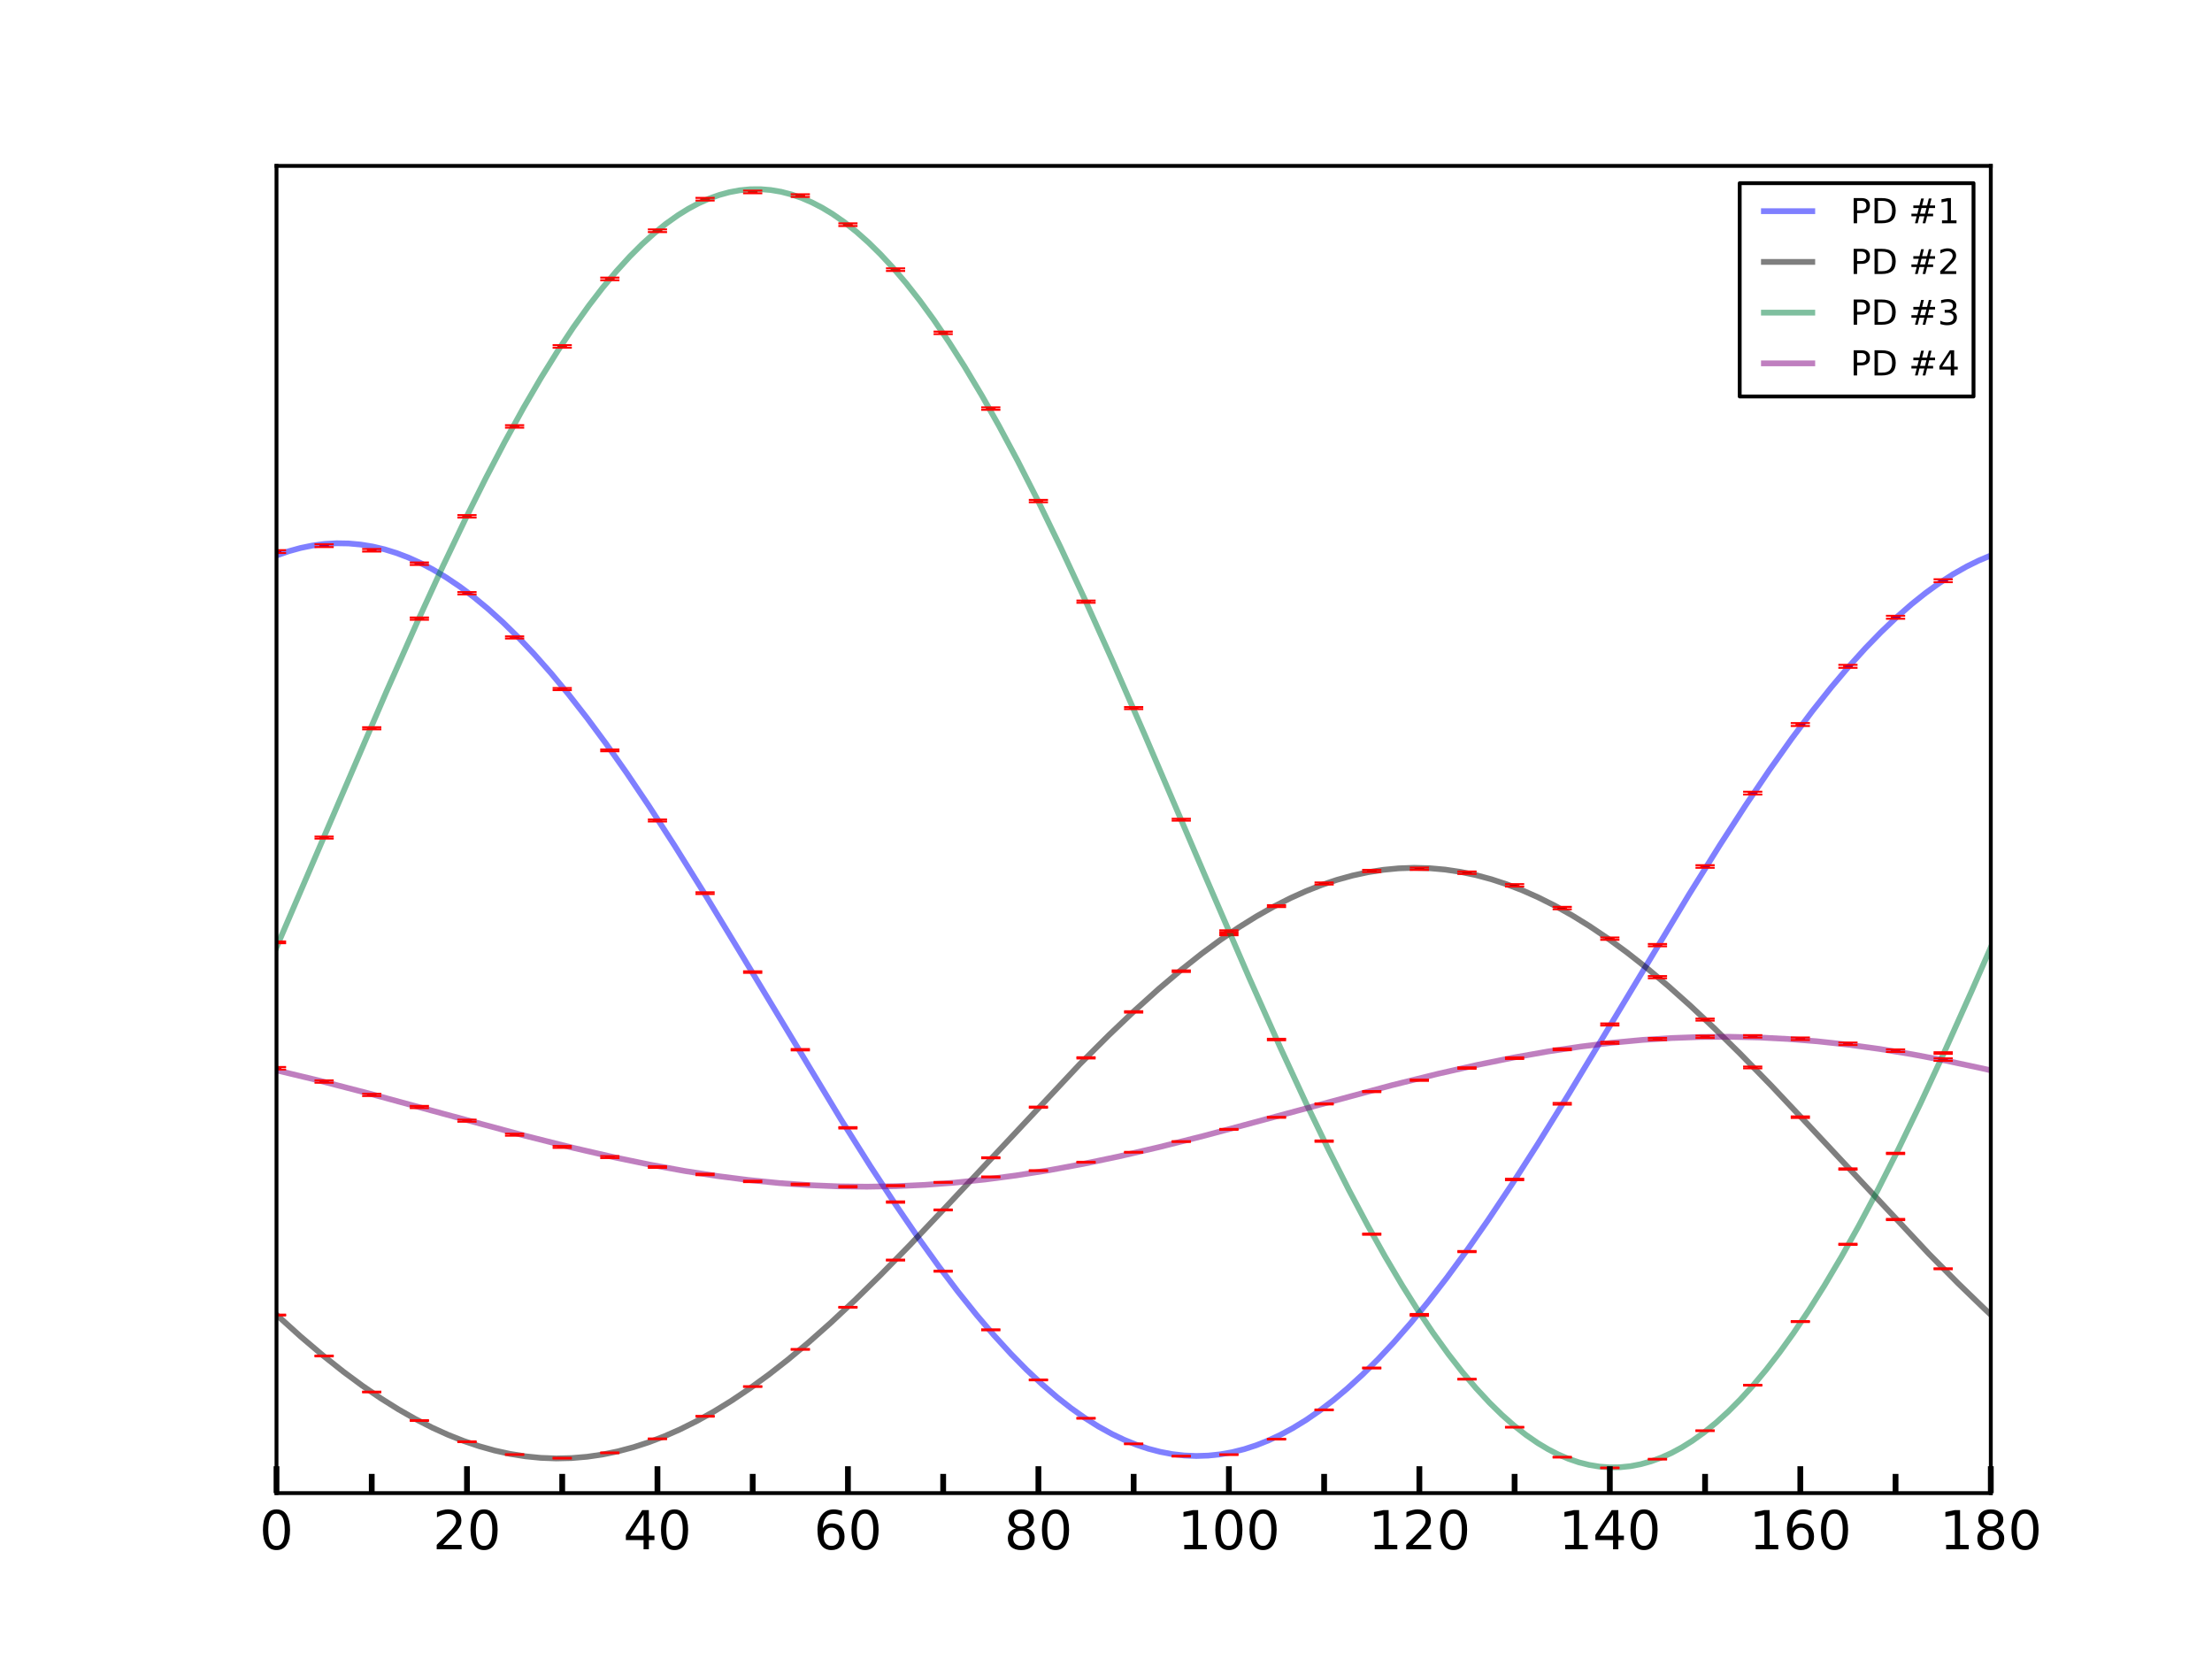 <?xml version="1.0" encoding="utf-8" standalone="no"?>
<!DOCTYPE svg PUBLIC "-//W3C//DTD SVG 1.1//EN"
  "http://www.w3.org/Graphics/SVG/1.1/DTD/svg11.dtd">
<!-- Created with matplotlib (http://matplotlib.org/) -->
<svg height="432pt" version="1.1" viewBox="0 0 576 432" width="576pt" xmlns="http://www.w3.org/2000/svg" xmlns:xlink="http://www.w3.org/1999/xlink">
 <defs>
  <style type="text/css">
*{stroke-linecap:butt;stroke-linejoin:round;stroke-miterlimit:100000;}
  </style>
 </defs>
 <g id="figure_1">
  <g id="patch_1">
   <path d="M 0 432 
L 576 432 
L 576 0 
L 0 0 
z
" style="fill:#ffffff;"/>
  </g>
  <g id="axes_1">
   <g id="patch_2">
    <path d="M 72 388.8 
L 518.4 388.8 
L 518.4 43.2 
L 72 43.2 
z
" style="fill:#ffffff;"/>
   </g>
   <g id="LineCollection_1">
    <path clip-path="url(#p926a4fe2b4)" d="M 72 144.002 
L 72 143.259 
" style="fill:none;stroke:#ff0000;stroke-width:2.5;"/>
    <path clip-path="url(#p926a4fe2b4)" d="M 84.4 142.452 
L 84.4 141.727 
" style="fill:none;stroke:#ff0000;stroke-width:2.5;"/>
    <path clip-path="url(#p926a4fe2b4)" d="M 96.8 143.627 
L 96.8 142.954 
" style="fill:none;stroke:#ff0000;stroke-width:2.5;"/>
    <path clip-path="url(#p926a4fe2b4)" d="M 109.2 147.113 
L 109.2 146.466 
" style="fill:none;stroke:#ff0000;stroke-width:2.5;"/>
    <path clip-path="url(#p926a4fe2b4)" d="M 121.6 154.78 
L 121.6 154.171 
" style="fill:none;stroke:#ff0000;stroke-width:2.5;"/>
    <path clip-path="url(#p926a4fe2b4)" d="M 134 166.269 
L 134 165.705 
" style="fill:none;stroke:#ff0000;stroke-width:2.5;"/>
    <path clip-path="url(#p926a4fe2b4)" d="M 146.4 179.713 
L 146.4 179.168 
" style="fill:none;stroke:#ff0000;stroke-width:2.5;"/>
    <path clip-path="url(#p926a4fe2b4)" d="M 158.8 195.641 
L 158.8 195.155 
" style="fill:none;stroke:#ff0000;stroke-width:2.5;"/>
    <path clip-path="url(#p926a4fe2b4)" d="M 171.2 213.913 
L 171.2 213.407 
" style="fill:none;stroke:#ff0000;stroke-width:2.5;"/>
    <path clip-path="url(#p926a4fe2b4)" d="M 183.6 232.802 
L 183.6 232.335 
" style="fill:none;stroke:#ff0000;stroke-width:2.5;"/>
    <path clip-path="url(#p926a4fe2b4)" d="M 196 253.334 
L 196 252.916 
" style="fill:none;stroke:#ff0000;stroke-width:2.5;"/>
    <path clip-path="url(#p926a4fe2b4)" d="M 208.4 273.528 
L 208.4 273.17 
" style="fill:none;stroke:#ff0000;stroke-width:2.5;"/>
    <path clip-path="url(#p926a4fe2b4)" d="M 220.8 293.857 
L 220.8 293.499 
" style="fill:none;stroke:#ff0000;stroke-width:2.5;"/>
    <path clip-path="url(#p926a4fe2b4)" d="M 233.2 313.184 
L 233.2 312.844 
" style="fill:none;stroke:#ff0000;stroke-width:2.5;"/>
    <path clip-path="url(#p926a4fe2b4)" d="M 245.6 331.139 
L 245.6 330.884 
" style="fill:none;stroke:#ff0000;stroke-width:2.5;"/>
    <path clip-path="url(#p926a4fe2b4)" d="M 258 346.417 
L 258 346.152 
" style="fill:none;stroke:#ff0000;stroke-width:2.5;"/>
    <path clip-path="url(#p926a4fe2b4)" d="M 270.4 359.429 
L 270.4 359.223 
" style="fill:none;stroke:#ff0000;stroke-width:2.5;"/>
    <path clip-path="url(#p926a4fe2b4)" d="M 282.8 369.414 
L 282.8 369.205 
" style="fill:none;stroke:#ff0000;stroke-width:2.5;"/>
    <path clip-path="url(#p926a4fe2b4)" d="M 295.2 376.066 
L 295.2 375.879 
" style="fill:none;stroke:#ff0000;stroke-width:2.5;"/>
    <path clip-path="url(#p926a4fe2b4)" d="M 307.6 379.274 
L 307.6 379.08 
" style="fill:none;stroke:#ff0000;stroke-width:2.5;"/>
    <path clip-path="url(#p926a4fe2b4)" d="M 320 378.885 
L 320 378.687 
" style="fill:none;stroke:#ff0000;stroke-width:2.5;"/>
    <path clip-path="url(#p926a4fe2b4)" d="M 332.4 374.847 
L 332.4 374.658 
" style="fill:none;stroke:#ff0000;stroke-width:2.5;"/>
    <path clip-path="url(#p926a4fe2b4)" d="M 344.8 367.231 
L 344.8 367.028 
" style="fill:none;stroke:#ff0000;stroke-width:2.5;"/>
    <path clip-path="url(#p926a4fe2b4)" d="M 357.2 356.342 
L 357.2 356.114 
" style="fill:none;stroke:#ff0000;stroke-width:2.5;"/>
    <path clip-path="url(#p926a4fe2b4)" d="M 369.6 342.652 
L 369.6 342.394 
" style="fill:none;stroke:#ff0000;stroke-width:2.5;"/>
    <path clip-path="url(#p926a4fe2b4)" d="M 382 326.059 
L 382 325.758 
" style="fill:none;stroke:#ff0000;stroke-width:2.5;"/>
    <path clip-path="url(#p926a4fe2b4)" d="M 394.4 307.318 
L 394.4 306.942 
" style="fill:none;stroke:#ff0000;stroke-width:2.5;"/>
    <path clip-path="url(#p926a4fe2b4)" d="M 406.8 287.649 
L 406.8 287.203 
" style="fill:none;stroke:#ff0000;stroke-width:2.5;"/>
    <path clip-path="url(#p926a4fe2b4)" d="M 419.2 267.039 
L 419.2 266.508 
" style="fill:none;stroke:#ff0000;stroke-width:2.5;"/>
    <path clip-path="url(#p926a4fe2b4)" d="M 431.6 246.413 
L 431.6 245.807 
" style="fill:none;stroke:#ff0000;stroke-width:2.5;"/>
    <path clip-path="url(#p926a4fe2b4)" d="M 444 225.966 
L 444 225.289 
" style="fill:none;stroke:#ff0000;stroke-width:2.5;"/>
    <path clip-path="url(#p926a4fe2b4)" d="M 456.4 206.889 
L 456.4 206.164 
" style="fill:none;stroke:#ff0000;stroke-width:2.5;"/>
    <path clip-path="url(#p926a4fe2b4)" d="M 468.8 189.043 
L 468.8 188.284 
" style="fill:none;stroke:#ff0000;stroke-width:2.5;"/>
    <path clip-path="url(#p926a4fe2b4)" d="M 481.2 173.895 
L 481.2 173.122 
" style="fill:none;stroke:#ff0000;stroke-width:2.5;"/>
    <path clip-path="url(#p926a4fe2b4)" d="M 493.6 161.114 
L 493.6 160.341 
" style="fill:none;stroke:#ff0000;stroke-width:2.5;"/>
    <path clip-path="url(#p926a4fe2b4)" d="M 506 151.604 
L 506 150.841 
" style="fill:none;stroke:#ff0000;stroke-width:2.5;"/>
   </g>
   <g id="LineCollection_2">
    <path clip-path="url(#p926a4fe2b4)" d="M 72 342.554 
L 72 342.325 
" style="fill:none;stroke:#ff0000;stroke-width:2.5;"/>
    <path clip-path="url(#p926a4fe2b4)" d="M 84.4 353.2 
L 84.4 352.986 
" style="fill:none;stroke:#ff0000;stroke-width:2.5;"/>
    <path clip-path="url(#p926a4fe2b4)" d="M 96.8 362.565 
L 96.8 362.371 
" style="fill:none;stroke:#ff0000;stroke-width:2.5;"/>
    <path clip-path="url(#p926a4fe2b4)" d="M 109.2 370 
L 109.2 369.808 
" style="fill:none;stroke:#ff0000;stroke-width:2.5;"/>
    <path clip-path="url(#p926a4fe2b4)" d="M 121.6 375.525 
L 121.6 375.332 
" style="fill:none;stroke:#ff0000;stroke-width:2.5;"/>
    <path clip-path="url(#p926a4fe2b4)" d="M 134 378.856 
L 134 378.674 
" style="fill:none;stroke:#ff0000;stroke-width:2.5;"/>
    <path clip-path="url(#p926a4fe2b4)" d="M 146.4 379.802 
L 146.4 379.616 
" style="fill:none;stroke:#ff0000;stroke-width:2.5;"/>
    <path clip-path="url(#p926a4fe2b4)" d="M 158.8 378.404 
L 158.8 378.216 
" style="fill:none;stroke:#ff0000;stroke-width:2.5;"/>
    <path clip-path="url(#p926a4fe2b4)" d="M 171.2 374.759 
L 171.2 374.568 
" style="fill:none;stroke:#ff0000;stroke-width:2.5;"/>
    <path clip-path="url(#p926a4fe2b4)" d="M 183.6 368.896 
L 183.6 368.698 
" style="fill:none;stroke:#ff0000;stroke-width:2.5;"/>
    <path clip-path="url(#p926a4fe2b4)" d="M 196 361.162 
L 196 360.969 
" style="fill:none;stroke:#ff0000;stroke-width:2.5;"/>
    <path clip-path="url(#p926a4fe2b4)" d="M 208.4 351.48 
L 208.4 351.269 
" style="fill:none;stroke:#ff0000;stroke-width:2.5;"/>
    <path clip-path="url(#p926a4fe2b4)" d="M 220.8 340.517 
L 220.8 340.301 
" style="fill:none;stroke:#ff0000;stroke-width:2.5;"/>
    <path clip-path="url(#p926a4fe2b4)" d="M 233.2 328.244 
L 233.2 328.009 
" style="fill:none;stroke:#ff0000;stroke-width:2.5;"/>
    <path clip-path="url(#p926a4fe2b4)" d="M 245.6 315.185 
L 245.6 314.939 
" style="fill:none;stroke:#ff0000;stroke-width:2.5;"/>
    <path clip-path="url(#p926a4fe2b4)" d="M 258 301.621 
L 258 301.352 
" style="fill:none;stroke:#ff0000;stroke-width:2.5;"/>
    <path clip-path="url(#p926a4fe2b4)" d="M 270.4 288.459 
L 270.4 288.157 
" style="fill:none;stroke:#ff0000;stroke-width:2.5;"/>
    <path clip-path="url(#p926a4fe2b4)" d="M 282.8 275.632 
L 282.8 275.296 
" style="fill:none;stroke:#ff0000;stroke-width:2.5;"/>
    <path clip-path="url(#p926a4fe2b4)" d="M 295.2 263.685 
L 295.2 263.315 
" style="fill:none;stroke:#ff0000;stroke-width:2.5;"/>
    <path clip-path="url(#p926a4fe2b4)" d="M 307.6 253.096 
L 307.6 252.689 
" style="fill:none;stroke:#ff0000;stroke-width:2.5;"/>
    <path clip-path="url(#p926a4fe2b4)" d="M 320 243.551 
L 320 243.092 
" style="fill:none;stroke:#ff0000;stroke-width:2.5;"/>
    <path clip-path="url(#p926a4fe2b4)" d="M 332.4 236.196 
L 332.4 235.702 
" style="fill:none;stroke:#ff0000;stroke-width:2.5;"/>
    <path clip-path="url(#p926a4fe2b4)" d="M 344.8 230.332 
L 344.8 229.793 
" style="fill:none;stroke:#ff0000;stroke-width:2.5;"/>
    <path clip-path="url(#p926a4fe2b4)" d="M 357.2 227.078 
L 357.2 226.5 
" style="fill:none;stroke:#ff0000;stroke-width:2.5;"/>
    <path clip-path="url(#p926a4fe2b4)" d="M 369.6 226.525 
L 369.6 225.915 
" style="fill:none;stroke:#ff0000;stroke-width:2.5;"/>
    <path clip-path="url(#p926a4fe2b4)" d="M 382 227.57 
L 382 226.937 
" style="fill:none;stroke:#ff0000;stroke-width:2.5;"/>
    <path clip-path="url(#p926a4fe2b4)" d="M 394.4 230.86 
L 394.4 230.215 
" style="fill:none;stroke:#ff0000;stroke-width:2.5;"/>
    <path clip-path="url(#p926a4fe2b4)" d="M 406.8 236.777 
L 406.8 236.139 
" style="fill:none;stroke:#ff0000;stroke-width:2.5;"/>
    <path clip-path="url(#p926a4fe2b4)" d="M 419.2 244.728 
L 419.2 244.113 
" style="fill:none;stroke:#ff0000;stroke-width:2.5;"/>
    <path clip-path="url(#p926a4fe2b4)" d="M 431.6 254.738 
L 431.6 254.164 
" style="fill:none;stroke:#ff0000;stroke-width:2.5;"/>
    <path clip-path="url(#p926a4fe2b4)" d="M 444 265.771 
L 444 265.246 
" style="fill:none;stroke:#ff0000;stroke-width:2.5;"/>
    <path clip-path="url(#p926a4fe2b4)" d="M 456.4 278.198 
L 456.4 277.73 
" style="fill:none;stroke:#ff0000;stroke-width:2.5;"/>
    <path clip-path="url(#p926a4fe2b4)" d="M 468.8 291.115 
L 468.8 290.71 
" style="fill:none;stroke:#ff0000;stroke-width:2.5;"/>
    <path clip-path="url(#p926a4fe2b4)" d="M 481.2 304.59 
L 481.2 304.241 
" style="fill:none;stroke:#ff0000;stroke-width:2.5;"/>
    <path clip-path="url(#p926a4fe2b4)" d="M 493.6 317.713 
L 493.6 317.41 
" style="fill:none;stroke:#ff0000;stroke-width:2.5;"/>
    <path clip-path="url(#p926a4fe2b4)" d="M 506 330.518 
L 506 330.252 
" style="fill:none;stroke:#ff0000;stroke-width:2.5;"/>
   </g>
   <g id="LineCollection_3">
    <path clip-path="url(#p926a4fe2b4)" d="M 72 245.615 
L 72 245.15 
" style="fill:none;stroke:#ff0000;stroke-width:2.5;"/>
    <path clip-path="url(#p926a4fe2b4)" d="M 84.4 218.368 
L 84.4 217.836 
" style="fill:none;stroke:#ff0000;stroke-width:2.5;"/>
    <path clip-path="url(#p926a4fe2b4)" d="M 96.8 189.914 
L 96.8 189.356 
" style="fill:none;stroke:#ff0000;stroke-width:2.5;"/>
    <path clip-path="url(#p926a4fe2b4)" d="M 109.2 161.383 
L 109.2 160.792 
" style="fill:none;stroke:#ff0000;stroke-width:2.5;"/>
    <path clip-path="url(#p926a4fe2b4)" d="M 121.6 134.763 
L 121.6 134.123 
" style="fill:none;stroke:#ff0000;stroke-width:2.5;"/>
    <path clip-path="url(#p926a4fe2b4)" d="M 134 111.373 
L 134 110.723 
" style="fill:none;stroke:#ff0000;stroke-width:2.5;"/>
    <path clip-path="url(#p926a4fe2b4)" d="M 146.4 90.544 
L 146.4 89.872 
" style="fill:none;stroke:#ff0000;stroke-width:2.5;"/>
    <path clip-path="url(#p926a4fe2b4)" d="M 158.8 72.977 
L 158.8 72.287 
" style="fill:none;stroke:#ff0000;stroke-width:2.5;"/>
    <path clip-path="url(#p926a4fe2b4)" d="M 171.2 60.431 
L 171.2 59.732 
" style="fill:none;stroke:#ff0000;stroke-width:2.5;"/>
    <path clip-path="url(#p926a4fe2b4)" d="M 183.6 52.225 
L 183.6 51.524 
" style="fill:none;stroke:#ff0000;stroke-width:2.5;"/>
    <path clip-path="url(#p926a4fe2b4)" d="M 196 50.325 
L 196 49.628 
" style="fill:none;stroke:#ff0000;stroke-width:2.5;"/>
    <path clip-path="url(#p926a4fe2b4)" d="M 208.4 51.28 
L 208.4 50.58 
" style="fill:none;stroke:#ff0000;stroke-width:2.5;"/>
    <path clip-path="url(#p926a4fe2b4)" d="M 220.8 58.852 
L 220.8 58.162 
" style="fill:none;stroke:#ff0000;stroke-width:2.5;"/>
    <path clip-path="url(#p926a4fe2b4)" d="M 233.2 70.553 
L 233.2 69.875 
" style="fill:none;stroke:#ff0000;stroke-width:2.5;"/>
    <path clip-path="url(#p926a4fe2b4)" d="M 245.6 87.001 
L 245.6 86.344 
" style="fill:none;stroke:#ff0000;stroke-width:2.5;"/>
    <path clip-path="url(#p926a4fe2b4)" d="M 258 106.713 
L 258 106.073 
" style="fill:none;stroke:#ff0000;stroke-width:2.5;"/>
    <path clip-path="url(#p926a4fe2b4)" d="M 270.4 130.78 
L 270.4 130.169 
" style="fill:none;stroke:#ff0000;stroke-width:2.5;"/>
    <path clip-path="url(#p926a4fe2b4)" d="M 282.8 156.963 
L 282.8 156.379 
" style="fill:none;stroke:#ff0000;stroke-width:2.5;"/>
    <path clip-path="url(#p926a4fe2b4)" d="M 295.2 184.649 
L 295.2 184.109 
" style="fill:none;stroke:#ff0000;stroke-width:2.5;"/>
    <path clip-path="url(#p926a4fe2b4)" d="M 307.6 213.7 
L 307.6 213.202 
" style="fill:none;stroke:#ff0000;stroke-width:2.5;"/>
    <path clip-path="url(#p926a4fe2b4)" d="M 320 242.705 
L 320 242.242 
" style="fill:none;stroke:#ff0000;stroke-width:2.5;"/>
    <path clip-path="url(#p926a4fe2b4)" d="M 332.4 270.884 
L 332.4 270.488 
" style="fill:none;stroke:#ff0000;stroke-width:2.5;"/>
    <path clip-path="url(#p926a4fe2b4)" d="M 344.8 297.326 
L 344.8 296.98 
" style="fill:none;stroke:#ff0000;stroke-width:2.5;"/>
    <path clip-path="url(#p926a4fe2b4)" d="M 357.2 321.525 
L 357.2 321.233 
" style="fill:none;stroke:#ff0000;stroke-width:2.5;"/>
    <path clip-path="url(#p926a4fe2b4)" d="M 369.6 342.397 
L 369.6 342.142 
" style="fill:none;stroke:#ff0000;stroke-width:2.5;"/>
    <path clip-path="url(#p926a4fe2b4)" d="M 382 359.235 
L 382 359.023 
" style="fill:none;stroke:#ff0000;stroke-width:2.5;"/>
    <path clip-path="url(#p926a4fe2b4)" d="M 394.4 371.739 
L 394.4 371.54 
" style="fill:none;stroke:#ff0000;stroke-width:2.5;"/>
    <path clip-path="url(#p926a4fe2b4)" d="M 406.8 379.534 
L 406.8 379.354 
" style="fill:none;stroke:#ff0000;stroke-width:2.5;"/>
    <path clip-path="url(#p926a4fe2b4)" d="M 419.2 382.317 
L 419.2 382.143 
" style="fill:none;stroke:#ff0000;stroke-width:2.5;"/>
    <path clip-path="url(#p926a4fe2b4)" d="M 431.6 380.065 
L 431.6 379.872 
" style="fill:none;stroke:#ff0000;stroke-width:2.5;"/>
    <path clip-path="url(#p926a4fe2b4)" d="M 444 372.651 
L 444 372.448 
" style="fill:none;stroke:#ff0000;stroke-width:2.5;"/>
    <path clip-path="url(#p926a4fe2b4)" d="M 456.4 360.807 
L 456.4 360.596 
" style="fill:none;stroke:#ff0000;stroke-width:2.5;"/>
    <path clip-path="url(#p926a4fe2b4)" d="M 468.8 344.257 
L 468.8 344.002 
" style="fill:none;stroke:#ff0000;stroke-width:2.5;"/>
    <path clip-path="url(#p926a4fe2b4)" d="M 481.2 324.166 
L 481.2 323.863 
" style="fill:none;stroke:#ff0000;stroke-width:2.5;"/>
    <path clip-path="url(#p926a4fe2b4)" d="M 493.6 300.518 
L 493.6 300.163 
" style="fill:none;stroke:#ff0000;stroke-width:2.5;"/>
    <path clip-path="url(#p926a4fe2b4)" d="M 506 274.417 
L 506 274.003 
" style="fill:none;stroke:#ff0000;stroke-width:2.5;"/>
   </g>
   <g id="LineCollection_4">
    <path clip-path="url(#p926a4fe2b4)" d="M 72 278.497 
L 72 277.842 
" style="fill:none;stroke:#ff0000;stroke-width:2.5;"/>
    <path clip-path="url(#p926a4fe2b4)" d="M 84.4 281.943 
L 84.4 281.327 
" style="fill:none;stroke:#ff0000;stroke-width:2.5;"/>
    <path clip-path="url(#p926a4fe2b4)" d="M 96.8 285.402 
L 96.8 284.821 
" style="fill:none;stroke:#ff0000;stroke-width:2.5;"/>
    <path clip-path="url(#p926a4fe2b4)" d="M 109.2 288.549 
L 109.2 287.978 
" style="fill:none;stroke:#ff0000;stroke-width:2.5;"/>
    <path clip-path="url(#p926a4fe2b4)" d="M 121.6 292.101 
L 121.6 291.545 
" style="fill:none;stroke:#ff0000;stroke-width:2.5;"/>
    <path clip-path="url(#p926a4fe2b4)" d="M 134 295.735 
L 134 295.204 
" style="fill:none;stroke:#ff0000;stroke-width:2.5;"/>
    <path clip-path="url(#p926a4fe2b4)" d="M 146.4 298.895 
L 146.4 298.401 
" style="fill:none;stroke:#ff0000;stroke-width:2.5;"/>
    <path clip-path="url(#p926a4fe2b4)" d="M 158.8 301.563 
L 158.8 301.038 
" style="fill:none;stroke:#ff0000;stroke-width:2.5;"/>
    <path clip-path="url(#p926a4fe2b4)" d="M 171.2 304.102 
L 171.2 303.67 
" style="fill:none;stroke:#ff0000;stroke-width:2.5;"/>
    <path clip-path="url(#p926a4fe2b4)" d="M 183.6 306.014 
L 183.6 305.618 
" style="fill:none;stroke:#ff0000;stroke-width:2.5;"/>
    <path clip-path="url(#p926a4fe2b4)" d="M 196 307.826 
L 196 307.448 
" style="fill:none;stroke:#ff0000;stroke-width:2.5;"/>
    <path clip-path="url(#p926a4fe2b4)" d="M 208.4 308.594 
L 208.4 308.213 
" style="fill:none;stroke:#ff0000;stroke-width:2.5;"/>
    <path clip-path="url(#p926a4fe2b4)" d="M 220.8 309.2 
L 220.8 308.845 
" style="fill:none;stroke:#ff0000;stroke-width:2.5;"/>
    <path clip-path="url(#p926a4fe2b4)" d="M 233.2 308.881 
L 233.2 308.608 
" style="fill:none;stroke:#ff0000;stroke-width:2.5;"/>
    <path clip-path="url(#p926a4fe2b4)" d="M 245.6 308.002 
L 245.6 307.769 
" style="fill:none;stroke:#ff0000;stroke-width:2.5;"/>
    <path clip-path="url(#p926a4fe2b4)" d="M 258 306.584 
L 258 306.352 
" style="fill:none;stroke:#ff0000;stroke-width:2.5;"/>
    <path clip-path="url(#p926a4fe2b4)" d="M 270.4 304.932 
L 270.4 304.717 
" style="fill:none;stroke:#ff0000;stroke-width:2.5;"/>
    <path clip-path="url(#p926a4fe2b4)" d="M 282.8 302.742 
L 282.8 302.524 
" style="fill:none;stroke:#ff0000;stroke-width:2.5;"/>
    <path clip-path="url(#p926a4fe2b4)" d="M 295.2 300.148 
L 295.2 299.937 
" style="fill:none;stroke:#ff0000;stroke-width:2.5;"/>
    <path clip-path="url(#p926a4fe2b4)" d="M 307.6 297.37 
L 307.6 297.16 
" style="fill:none;stroke:#ff0000;stroke-width:2.5;"/>
    <path clip-path="url(#p926a4fe2b4)" d="M 320 294.196 
L 320 293.962 
" style="fill:none;stroke:#ff0000;stroke-width:2.5;"/>
    <path clip-path="url(#p926a4fe2b4)" d="M 332.4 291.073 
L 332.4 290.828 
" style="fill:none;stroke:#ff0000;stroke-width:2.5;"/>
    <path clip-path="url(#p926a4fe2b4)" d="M 344.8 287.598 
L 344.8 287.33 
" style="fill:none;stroke:#ff0000;stroke-width:2.5;"/>
    <path clip-path="url(#p926a4fe2b4)" d="M 357.2 284.388 
L 357.2 284.097 
" style="fill:none;stroke:#ff0000;stroke-width:2.5;"/>
    <path clip-path="url(#p926a4fe2b4)" d="M 369.6 281.446 
L 369.6 281.119 
" style="fill:none;stroke:#ff0000;stroke-width:2.5;"/>
    <path clip-path="url(#p926a4fe2b4)" d="M 382 278.299 
L 382 277.934 
" style="fill:none;stroke:#ff0000;stroke-width:2.5;"/>
    <path clip-path="url(#p926a4fe2b4)" d="M 394.4 275.752 
L 394.4 275.34 
" style="fill:none;stroke:#ff0000;stroke-width:2.5;"/>
    <path clip-path="url(#p926a4fe2b4)" d="M 406.8 273.473 
L 406.8 273.009 
" style="fill:none;stroke:#ff0000;stroke-width:2.5;"/>
    <path clip-path="url(#p926a4fe2b4)" d="M 419.2 271.813 
L 419.2 271.297 
" style="fill:none;stroke:#ff0000;stroke-width:2.5;"/>
    <path clip-path="url(#p926a4fe2b4)" d="M 431.6 270.843 
L 431.6 270.278 
" style="fill:none;stroke:#ff0000;stroke-width:2.5;"/>
    <path clip-path="url(#p926a4fe2b4)" d="M 444 270.288 
L 444 269.672 
" style="fill:none;stroke:#ff0000;stroke-width:2.5;"/>
    <path clip-path="url(#p926a4fe2b4)" d="M 456.4 270.177 
L 456.4 269.538 
" style="fill:none;stroke:#ff0000;stroke-width:2.5;"/>
    <path clip-path="url(#p926a4fe2b4)" d="M 468.8 270.815 
L 468.8 270.157 
" style="fill:none;stroke:#ff0000;stroke-width:2.5;"/>
    <path clip-path="url(#p926a4fe2b4)" d="M 481.2 272.135 
L 481.2 271.47 
" style="fill:none;stroke:#ff0000;stroke-width:2.5;"/>
    <path clip-path="url(#p926a4fe2b4)" d="M 493.6 273.921 
L 493.6 273.258 
" style="fill:none;stroke:#ff0000;stroke-width:2.5;"/>
    <path clip-path="url(#p926a4fe2b4)" d="M 506 276.248 
L 506 275.593 
" style="fill:none;stroke:#ff0000;stroke-width:2.5;"/>
   </g>
   <g id="line2d_1">
    <path clip-path="url(#p926a4fe2b4)" d="M 72 144.649 
L 75.128 143.557 
L 78.256 142.691 
L 81.384 142.052 
L 84.512 141.643 
L 87.64 141.464 
L 90.768 141.516 
L 93.895 141.797 
L 97.023 142.308 
L 100.151 143.048 
L 103.279 144.015 
L 106.407 145.207 
L 109.535 146.623 
L 112.663 148.258 
L 116.238 150.393 
L 119.813 152.806 
L 123.387 155.492 
L 126.962 158.442 
L 130.984 162.069 
L 135.005 166.011 
L 139.027 170.255 
L 143.495 175.308 
L 147.964 180.697 
L 152.879 186.987 
L 157.795 193.629 
L 163.157 201.237 
L 168.966 209.856 
L 175.668 220.217 
L 183.265 232.385 
L 193.095 248.585 
L 219.013 291.545 
L 226.609 303.603 
L 233.312 313.835 
L 239.121 322.322 
L 244.483 329.788 
L 249.398 336.286 
L 254.314 342.421 
L 258.782 347.657 
L 263.25 352.548 
L 267.272 356.639 
L 271.294 360.421 
L 275.315 363.882 
L 278.89 366.68 
L 282.465 369.209 
L 286.04 371.463 
L 289.614 373.435 
L 292.742 374.925 
L 295.87 376.194 
L 298.998 377.238 
L 302.126 378.055 
L 305.254 378.644 
L 308.382 379.004 
L 311.51 379.134 
L 314.638 379.033 
L 317.766 378.703 
L 320.894 378.142 
L 324.022 377.354 
L 327.15 376.338 
L 330.277 375.098 
L 333.405 373.635 
L 336.533 371.953 
L 340.108 369.765 
L 343.683 367.3 
L 347.258 364.565 
L 350.832 361.565 
L 354.854 357.885 
L 358.876 353.892 
L 362.897 349.599 
L 367.366 344.495 
L 371.834 339.057 
L 376.75 332.717 
L 382.112 325.406 
L 387.474 317.724 
L 393.73 308.353 
L 400.432 297.9 
L 408.476 284.924 
L 419.2 267.162 
L 439.755 233.028 
L 447.798 220.136 
L 454.501 209.778 
L 460.757 200.515 
L 466.566 192.326 
L 471.928 185.169 
L 476.843 178.983 
L 481.312 173.697 
L 485.78 168.752 
L 489.802 164.612 
L 493.823 160.778 
L 497.845 157.262 
L 501.42 154.414 
L 504.995 151.834 
L 508.569 149.528 
L 512.144 147.503 
L 515.272 145.965 
L 518.4 144.649 
L 518.4 144.649 
" style="fill:none;opacity:0.5;stroke:#0000ff;stroke-linecap:square;stroke-width:1.5;"/>
   </g>
   <g id="line2d_2">
    <defs>
     <path d="M 2.5 0 
L -2.5 -0 
" id="m1c451f6e04" style="stroke:#ff0000;stroke-width:0.5;"/>
    </defs>
    <g clip-path="url(#p926a4fe2b4)">
     <use style="fill:#ff0000;stroke:#ff0000;stroke-width:0.5;" x="72.0" xlink:href="#m1c451f6e04" y="144.002"/>
     <use style="fill:#ff0000;stroke:#ff0000;stroke-width:0.5;" x="84.4" xlink:href="#m1c451f6e04" y="142.452"/>
     <use style="fill:#ff0000;stroke:#ff0000;stroke-width:0.5;" x="96.8" xlink:href="#m1c451f6e04" y="143.627"/>
     <use style="fill:#ff0000;stroke:#ff0000;stroke-width:0.5;" x="109.2" xlink:href="#m1c451f6e04" y="147.113"/>
     <use style="fill:#ff0000;stroke:#ff0000;stroke-width:0.5;" x="121.6" xlink:href="#m1c451f6e04" y="154.78"/>
     <use style="fill:#ff0000;stroke:#ff0000;stroke-width:0.5;" x="134.0" xlink:href="#m1c451f6e04" y="166.269"/>
     <use style="fill:#ff0000;stroke:#ff0000;stroke-width:0.5;" x="146.4" xlink:href="#m1c451f6e04" y="179.713"/>
     <use style="fill:#ff0000;stroke:#ff0000;stroke-width:0.5;" x="158.8" xlink:href="#m1c451f6e04" y="195.641"/>
     <use style="fill:#ff0000;stroke:#ff0000;stroke-width:0.5;" x="171.2" xlink:href="#m1c451f6e04" y="213.913"/>
     <use style="fill:#ff0000;stroke:#ff0000;stroke-width:0.5;" x="183.6" xlink:href="#m1c451f6e04" y="232.802"/>
     <use style="fill:#ff0000;stroke:#ff0000;stroke-width:0.5;" x="196.0" xlink:href="#m1c451f6e04" y="253.334"/>
     <use style="fill:#ff0000;stroke:#ff0000;stroke-width:0.5;" x="208.4" xlink:href="#m1c451f6e04" y="273.528"/>
     <use style="fill:#ff0000;stroke:#ff0000;stroke-width:0.5;" x="220.8" xlink:href="#m1c451f6e04" y="293.857"/>
     <use style="fill:#ff0000;stroke:#ff0000;stroke-width:0.5;" x="233.2" xlink:href="#m1c451f6e04" y="313.184"/>
     <use style="fill:#ff0000;stroke:#ff0000;stroke-width:0.5;" x="245.6" xlink:href="#m1c451f6e04" y="331.139"/>
     <use style="fill:#ff0000;stroke:#ff0000;stroke-width:0.5;" x="258.0" xlink:href="#m1c451f6e04" y="346.417"/>
     <use style="fill:#ff0000;stroke:#ff0000;stroke-width:0.5;" x="270.4" xlink:href="#m1c451f6e04" y="359.429"/>
     <use style="fill:#ff0000;stroke:#ff0000;stroke-width:0.5;" x="282.8" xlink:href="#m1c451f6e04" y="369.414"/>
     <use style="fill:#ff0000;stroke:#ff0000;stroke-width:0.5;" x="295.2" xlink:href="#m1c451f6e04" y="376.066"/>
     <use style="fill:#ff0000;stroke:#ff0000;stroke-width:0.5;" x="307.6" xlink:href="#m1c451f6e04" y="379.274"/>
     <use style="fill:#ff0000;stroke:#ff0000;stroke-width:0.5;" x="320.0" xlink:href="#m1c451f6e04" y="378.885"/>
     <use style="fill:#ff0000;stroke:#ff0000;stroke-width:0.5;" x="332.4" xlink:href="#m1c451f6e04" y="374.847"/>
     <use style="fill:#ff0000;stroke:#ff0000;stroke-width:0.5;" x="344.8" xlink:href="#m1c451f6e04" y="367.231"/>
     <use style="fill:#ff0000;stroke:#ff0000;stroke-width:0.5;" x="357.2" xlink:href="#m1c451f6e04" y="356.342"/>
     <use style="fill:#ff0000;stroke:#ff0000;stroke-width:0.5;" x="369.6" xlink:href="#m1c451f6e04" y="342.652"/>
     <use style="fill:#ff0000;stroke:#ff0000;stroke-width:0.5;" x="382.0" xlink:href="#m1c451f6e04" y="326.059"/>
     <use style="fill:#ff0000;stroke:#ff0000;stroke-width:0.5;" x="394.4" xlink:href="#m1c451f6e04" y="307.318"/>
     <use style="fill:#ff0000;stroke:#ff0000;stroke-width:0.5;" x="406.8" xlink:href="#m1c451f6e04" y="287.649"/>
     <use style="fill:#ff0000;stroke:#ff0000;stroke-width:0.5;" x="419.2" xlink:href="#m1c451f6e04" y="267.039"/>
     <use style="fill:#ff0000;stroke:#ff0000;stroke-width:0.5;" x="431.6" xlink:href="#m1c451f6e04" y="246.413"/>
     <use style="fill:#ff0000;stroke:#ff0000;stroke-width:0.5;" x="444.0" xlink:href="#m1c451f6e04" y="225.966"/>
     <use style="fill:#ff0000;stroke:#ff0000;stroke-width:0.5;" x="456.4" xlink:href="#m1c451f6e04" y="206.889"/>
     <use style="fill:#ff0000;stroke:#ff0000;stroke-width:0.5;" x="468.8" xlink:href="#m1c451f6e04" y="189.043"/>
     <use style="fill:#ff0000;stroke:#ff0000;stroke-width:0.5;" x="481.2" xlink:href="#m1c451f6e04" y="173.895"/>
     <use style="fill:#ff0000;stroke:#ff0000;stroke-width:0.5;" x="493.6" xlink:href="#m1c451f6e04" y="161.114"/>
     <use style="fill:#ff0000;stroke:#ff0000;stroke-width:0.5;" x="506.0" xlink:href="#m1c451f6e04" y="151.604"/>
    </g>
   </g>
   <g id="line2d_3">
    <g clip-path="url(#p926a4fe2b4)">
     <use style="fill:#ff0000;stroke:#ff0000;stroke-width:0.5;" x="72.0" xlink:href="#m1c451f6e04" y="143.259"/>
     <use style="fill:#ff0000;stroke:#ff0000;stroke-width:0.5;" x="84.4" xlink:href="#m1c451f6e04" y="141.727"/>
     <use style="fill:#ff0000;stroke:#ff0000;stroke-width:0.5;" x="96.8" xlink:href="#m1c451f6e04" y="142.954"/>
     <use style="fill:#ff0000;stroke:#ff0000;stroke-width:0.5;" x="109.2" xlink:href="#m1c451f6e04" y="146.466"/>
     <use style="fill:#ff0000;stroke:#ff0000;stroke-width:0.5;" x="121.6" xlink:href="#m1c451f6e04" y="154.171"/>
     <use style="fill:#ff0000;stroke:#ff0000;stroke-width:0.5;" x="134.0" xlink:href="#m1c451f6e04" y="165.705"/>
     <use style="fill:#ff0000;stroke:#ff0000;stroke-width:0.5;" x="146.4" xlink:href="#m1c451f6e04" y="179.168"/>
     <use style="fill:#ff0000;stroke:#ff0000;stroke-width:0.5;" x="158.8" xlink:href="#m1c451f6e04" y="195.155"/>
     <use style="fill:#ff0000;stroke:#ff0000;stroke-width:0.5;" x="171.2" xlink:href="#m1c451f6e04" y="213.407"/>
     <use style="fill:#ff0000;stroke:#ff0000;stroke-width:0.5;" x="183.6" xlink:href="#m1c451f6e04" y="232.335"/>
     <use style="fill:#ff0000;stroke:#ff0000;stroke-width:0.5;" x="196.0" xlink:href="#m1c451f6e04" y="252.916"/>
     <use style="fill:#ff0000;stroke:#ff0000;stroke-width:0.5;" x="208.4" xlink:href="#m1c451f6e04" y="273.17"/>
     <use style="fill:#ff0000;stroke:#ff0000;stroke-width:0.5;" x="220.8" xlink:href="#m1c451f6e04" y="293.499"/>
     <use style="fill:#ff0000;stroke:#ff0000;stroke-width:0.5;" x="233.2" xlink:href="#m1c451f6e04" y="312.844"/>
     <use style="fill:#ff0000;stroke:#ff0000;stroke-width:0.5;" x="245.6" xlink:href="#m1c451f6e04" y="330.884"/>
     <use style="fill:#ff0000;stroke:#ff0000;stroke-width:0.5;" x="258.0" xlink:href="#m1c451f6e04" y="346.152"/>
     <use style="fill:#ff0000;stroke:#ff0000;stroke-width:0.5;" x="270.4" xlink:href="#m1c451f6e04" y="359.223"/>
     <use style="fill:#ff0000;stroke:#ff0000;stroke-width:0.5;" x="282.8" xlink:href="#m1c451f6e04" y="369.205"/>
     <use style="fill:#ff0000;stroke:#ff0000;stroke-width:0.5;" x="295.2" xlink:href="#m1c451f6e04" y="375.879"/>
     <use style="fill:#ff0000;stroke:#ff0000;stroke-width:0.5;" x="307.6" xlink:href="#m1c451f6e04" y="379.08"/>
     <use style="fill:#ff0000;stroke:#ff0000;stroke-width:0.5;" x="320.0" xlink:href="#m1c451f6e04" y="378.687"/>
     <use style="fill:#ff0000;stroke:#ff0000;stroke-width:0.5;" x="332.4" xlink:href="#m1c451f6e04" y="374.658"/>
     <use style="fill:#ff0000;stroke:#ff0000;stroke-width:0.5;" x="344.8" xlink:href="#m1c451f6e04" y="367.028"/>
     <use style="fill:#ff0000;stroke:#ff0000;stroke-width:0.5;" x="357.2" xlink:href="#m1c451f6e04" y="356.114"/>
     <use style="fill:#ff0000;stroke:#ff0000;stroke-width:0.5;" x="369.6" xlink:href="#m1c451f6e04" y="342.394"/>
     <use style="fill:#ff0000;stroke:#ff0000;stroke-width:0.5;" x="382.0" xlink:href="#m1c451f6e04" y="325.758"/>
     <use style="fill:#ff0000;stroke:#ff0000;stroke-width:0.5;" x="394.4" xlink:href="#m1c451f6e04" y="306.942"/>
     <use style="fill:#ff0000;stroke:#ff0000;stroke-width:0.5;" x="406.8" xlink:href="#m1c451f6e04" y="287.203"/>
     <use style="fill:#ff0000;stroke:#ff0000;stroke-width:0.5;" x="419.2" xlink:href="#m1c451f6e04" y="266.508"/>
     <use style="fill:#ff0000;stroke:#ff0000;stroke-width:0.5;" x="431.6" xlink:href="#m1c451f6e04" y="245.807"/>
     <use style="fill:#ff0000;stroke:#ff0000;stroke-width:0.5;" x="444.0" xlink:href="#m1c451f6e04" y="225.289"/>
     <use style="fill:#ff0000;stroke:#ff0000;stroke-width:0.5;" x="456.4" xlink:href="#m1c451f6e04" y="206.164"/>
     <use style="fill:#ff0000;stroke:#ff0000;stroke-width:0.5;" x="468.8" xlink:href="#m1c451f6e04" y="188.284"/>
     <use style="fill:#ff0000;stroke:#ff0000;stroke-width:0.5;" x="481.2" xlink:href="#m1c451f6e04" y="173.122"/>
     <use style="fill:#ff0000;stroke:#ff0000;stroke-width:0.5;" x="493.6" xlink:href="#m1c451f6e04" y="160.341"/>
     <use style="fill:#ff0000;stroke:#ff0000;stroke-width:0.5;" x="506.0" xlink:href="#m1c451f6e04" y="150.841"/>
    </g>
   </g>
   <g id="line2d_4"/>
   <g id="line2d_5">
    <path clip-path="url(#p926a4fe2b4)" d="M 72 342.351 
L 78.256 348.002 
L 84.065 352.936 
L 89.427 357.195 
L 94.342 360.828 
L 99.258 364.184 
L 103.726 366.98 
L 108.195 369.523 
L 112.663 371.803 
L 116.685 373.621 
L 120.706 375.213 
L 124.728 376.573 
L 128.75 377.698 
L 132.771 378.582 
L 136.793 379.224 
L 140.814 379.621 
L 144.836 379.773 
L 148.858 379.678 
L 152.879 379.337 
L 156.901 378.752 
L 160.923 377.923 
L 164.944 376.854 
L 168.966 375.548 
L 172.987 374.009 
L 177.009 372.242 
L 181.477 370.018 
L 185.946 367.529 
L 190.414 364.785 
L 195.33 361.483 
L 200.245 357.901 
L 205.16 354.056 
L 210.523 349.583 
L 216.332 344.437 
L 222.587 338.587 
L 229.29 332.012 
L 236.886 324.251 
L 246.27 314.337 
L 281.124 277.159 
L 288.721 269.572 
L 295.423 263.19 
L 301.679 257.551 
L 307.488 252.629 
L 312.85 248.382 
L 317.766 244.762 
L 322.681 241.419 
L 327.15 238.635 
L 331.618 236.105 
L 336.086 233.839 
L 340.108 232.033 
L 344.13 230.454 
L 348.151 229.107 
L 352.173 227.996 
L 356.195 227.125 
L 360.216 226.496 
L 364.238 226.112 
L 368.259 225.974 
L 372.281 226.083 
L 376.303 226.437 
L 380.324 227.037 
L 384.346 227.879 
L 388.368 228.961 
L 392.389 230.281 
L 396.411 231.832 
L 400.432 233.612 
L 404.901 235.849 
L 409.369 238.351 
L 413.838 241.108 
L 418.753 244.422 
L 423.668 248.017 
L 429.031 252.236 
L 434.393 256.744 
L 440.202 261.923 
L 446.458 267.806 
L 453.16 274.409 
L 461.204 282.662 
L 471.034 293.088 
L 502.314 326.528 
L 509.91 334.202 
L 516.613 340.679 
L 518.4 342.351 
L 518.4 342.351 
" style="fill:none;opacity:0.5;stroke:#000000;stroke-linecap:square;stroke-width:1.5;"/>
   </g>
   <g id="line2d_6">
    <g clip-path="url(#p926a4fe2b4)">
     <use style="fill:#ff0000;stroke:#ff0000;stroke-width:0.5;" x="72.0" xlink:href="#m1c451f6e04" y="342.554"/>
     <use style="fill:#ff0000;stroke:#ff0000;stroke-width:0.5;" x="84.4" xlink:href="#m1c451f6e04" y="353.2"/>
     <use style="fill:#ff0000;stroke:#ff0000;stroke-width:0.5;" x="96.8" xlink:href="#m1c451f6e04" y="362.565"/>
     <use style="fill:#ff0000;stroke:#ff0000;stroke-width:0.5;" x="109.2" xlink:href="#m1c451f6e04" y="370"/>
     <use style="fill:#ff0000;stroke:#ff0000;stroke-width:0.5;" x="121.6" xlink:href="#m1c451f6e04" y="375.525"/>
     <use style="fill:#ff0000;stroke:#ff0000;stroke-width:0.5;" x="134.0" xlink:href="#m1c451f6e04" y="378.856"/>
     <use style="fill:#ff0000;stroke:#ff0000;stroke-width:0.5;" x="146.4" xlink:href="#m1c451f6e04" y="379.802"/>
     <use style="fill:#ff0000;stroke:#ff0000;stroke-width:0.5;" x="158.8" xlink:href="#m1c451f6e04" y="378.404"/>
     <use style="fill:#ff0000;stroke:#ff0000;stroke-width:0.5;" x="171.2" xlink:href="#m1c451f6e04" y="374.759"/>
     <use style="fill:#ff0000;stroke:#ff0000;stroke-width:0.5;" x="183.6" xlink:href="#m1c451f6e04" y="368.896"/>
     <use style="fill:#ff0000;stroke:#ff0000;stroke-width:0.5;" x="196.0" xlink:href="#m1c451f6e04" y="361.162"/>
     <use style="fill:#ff0000;stroke:#ff0000;stroke-width:0.5;" x="208.4" xlink:href="#m1c451f6e04" y="351.48"/>
     <use style="fill:#ff0000;stroke:#ff0000;stroke-width:0.5;" x="220.8" xlink:href="#m1c451f6e04" y="340.517"/>
     <use style="fill:#ff0000;stroke:#ff0000;stroke-width:0.5;" x="233.2" xlink:href="#m1c451f6e04" y="328.244"/>
     <use style="fill:#ff0000;stroke:#ff0000;stroke-width:0.5;" x="245.6" xlink:href="#m1c451f6e04" y="315.185"/>
     <use style="fill:#ff0000;stroke:#ff0000;stroke-width:0.5;" x="258.0" xlink:href="#m1c451f6e04" y="301.621"/>
     <use style="fill:#ff0000;stroke:#ff0000;stroke-width:0.5;" x="270.4" xlink:href="#m1c451f6e04" y="288.459"/>
     <use style="fill:#ff0000;stroke:#ff0000;stroke-width:0.5;" x="282.8" xlink:href="#m1c451f6e04" y="275.632"/>
     <use style="fill:#ff0000;stroke:#ff0000;stroke-width:0.5;" x="295.2" xlink:href="#m1c451f6e04" y="263.685"/>
     <use style="fill:#ff0000;stroke:#ff0000;stroke-width:0.5;" x="307.6" xlink:href="#m1c451f6e04" y="253.096"/>
     <use style="fill:#ff0000;stroke:#ff0000;stroke-width:0.5;" x="320.0" xlink:href="#m1c451f6e04" y="243.551"/>
     <use style="fill:#ff0000;stroke:#ff0000;stroke-width:0.5;" x="332.4" xlink:href="#m1c451f6e04" y="236.196"/>
     <use style="fill:#ff0000;stroke:#ff0000;stroke-width:0.5;" x="344.8" xlink:href="#m1c451f6e04" y="230.332"/>
     <use style="fill:#ff0000;stroke:#ff0000;stroke-width:0.5;" x="357.2" xlink:href="#m1c451f6e04" y="227.078"/>
     <use style="fill:#ff0000;stroke:#ff0000;stroke-width:0.5;" x="369.6" xlink:href="#m1c451f6e04" y="226.525"/>
     <use style="fill:#ff0000;stroke:#ff0000;stroke-width:0.5;" x="382.0" xlink:href="#m1c451f6e04" y="227.57"/>
     <use style="fill:#ff0000;stroke:#ff0000;stroke-width:0.5;" x="394.4" xlink:href="#m1c451f6e04" y="230.86"/>
     <use style="fill:#ff0000;stroke:#ff0000;stroke-width:0.5;" x="406.8" xlink:href="#m1c451f6e04" y="236.777"/>
     <use style="fill:#ff0000;stroke:#ff0000;stroke-width:0.5;" x="419.2" xlink:href="#m1c451f6e04" y="244.728"/>
     <use style="fill:#ff0000;stroke:#ff0000;stroke-width:0.5;" x="431.6" xlink:href="#m1c451f6e04" y="254.738"/>
     <use style="fill:#ff0000;stroke:#ff0000;stroke-width:0.5;" x="444.0" xlink:href="#m1c451f6e04" y="265.771"/>
     <use style="fill:#ff0000;stroke:#ff0000;stroke-width:0.5;" x="456.4" xlink:href="#m1c451f6e04" y="278.198"/>
     <use style="fill:#ff0000;stroke:#ff0000;stroke-width:0.5;" x="468.8" xlink:href="#m1c451f6e04" y="291.115"/>
     <use style="fill:#ff0000;stroke:#ff0000;stroke-width:0.5;" x="481.2" xlink:href="#m1c451f6e04" y="304.59"/>
     <use style="fill:#ff0000;stroke:#ff0000;stroke-width:0.5;" x="493.6" xlink:href="#m1c451f6e04" y="317.713"/>
     <use style="fill:#ff0000;stroke:#ff0000;stroke-width:0.5;" x="506.0" xlink:href="#m1c451f6e04" y="330.518"/>
    </g>
   </g>
   <g id="line2d_7">
    <g clip-path="url(#p926a4fe2b4)">
     <use style="fill:#ff0000;stroke:#ff0000;stroke-width:0.5;" x="72.0" xlink:href="#m1c451f6e04" y="342.325"/>
     <use style="fill:#ff0000;stroke:#ff0000;stroke-width:0.5;" x="84.4" xlink:href="#m1c451f6e04" y="352.986"/>
     <use style="fill:#ff0000;stroke:#ff0000;stroke-width:0.5;" x="96.8" xlink:href="#m1c451f6e04" y="362.371"/>
     <use style="fill:#ff0000;stroke:#ff0000;stroke-width:0.5;" x="109.2" xlink:href="#m1c451f6e04" y="369.808"/>
     <use style="fill:#ff0000;stroke:#ff0000;stroke-width:0.5;" x="121.6" xlink:href="#m1c451f6e04" y="375.332"/>
     <use style="fill:#ff0000;stroke:#ff0000;stroke-width:0.5;" x="134.0" xlink:href="#m1c451f6e04" y="378.674"/>
     <use style="fill:#ff0000;stroke:#ff0000;stroke-width:0.5;" x="146.4" xlink:href="#m1c451f6e04" y="379.616"/>
     <use style="fill:#ff0000;stroke:#ff0000;stroke-width:0.5;" x="158.8" xlink:href="#m1c451f6e04" y="378.216"/>
     <use style="fill:#ff0000;stroke:#ff0000;stroke-width:0.5;" x="171.2" xlink:href="#m1c451f6e04" y="374.568"/>
     <use style="fill:#ff0000;stroke:#ff0000;stroke-width:0.5;" x="183.6" xlink:href="#m1c451f6e04" y="368.698"/>
     <use style="fill:#ff0000;stroke:#ff0000;stroke-width:0.5;" x="196.0" xlink:href="#m1c451f6e04" y="360.969"/>
     <use style="fill:#ff0000;stroke:#ff0000;stroke-width:0.5;" x="208.4" xlink:href="#m1c451f6e04" y="351.269"/>
     <use style="fill:#ff0000;stroke:#ff0000;stroke-width:0.5;" x="220.8" xlink:href="#m1c451f6e04" y="340.301"/>
     <use style="fill:#ff0000;stroke:#ff0000;stroke-width:0.5;" x="233.2" xlink:href="#m1c451f6e04" y="328.009"/>
     <use style="fill:#ff0000;stroke:#ff0000;stroke-width:0.5;" x="245.6" xlink:href="#m1c451f6e04" y="314.939"/>
     <use style="fill:#ff0000;stroke:#ff0000;stroke-width:0.5;" x="258.0" xlink:href="#m1c451f6e04" y="301.352"/>
     <use style="fill:#ff0000;stroke:#ff0000;stroke-width:0.5;" x="270.4" xlink:href="#m1c451f6e04" y="288.157"/>
     <use style="fill:#ff0000;stroke:#ff0000;stroke-width:0.5;" x="282.8" xlink:href="#m1c451f6e04" y="275.296"/>
     <use style="fill:#ff0000;stroke:#ff0000;stroke-width:0.5;" x="295.2" xlink:href="#m1c451f6e04" y="263.315"/>
     <use style="fill:#ff0000;stroke:#ff0000;stroke-width:0.5;" x="307.6" xlink:href="#m1c451f6e04" y="252.689"/>
     <use style="fill:#ff0000;stroke:#ff0000;stroke-width:0.5;" x="320.0" xlink:href="#m1c451f6e04" y="243.092"/>
     <use style="fill:#ff0000;stroke:#ff0000;stroke-width:0.5;" x="332.4" xlink:href="#m1c451f6e04" y="235.702"/>
     <use style="fill:#ff0000;stroke:#ff0000;stroke-width:0.5;" x="344.8" xlink:href="#m1c451f6e04" y="229.793"/>
     <use style="fill:#ff0000;stroke:#ff0000;stroke-width:0.5;" x="357.2" xlink:href="#m1c451f6e04" y="226.5"/>
     <use style="fill:#ff0000;stroke:#ff0000;stroke-width:0.5;" x="369.6" xlink:href="#m1c451f6e04" y="225.915"/>
     <use style="fill:#ff0000;stroke:#ff0000;stroke-width:0.5;" x="382.0" xlink:href="#m1c451f6e04" y="226.937"/>
     <use style="fill:#ff0000;stroke:#ff0000;stroke-width:0.5;" x="394.4" xlink:href="#m1c451f6e04" y="230.215"/>
     <use style="fill:#ff0000;stroke:#ff0000;stroke-width:0.5;" x="406.8" xlink:href="#m1c451f6e04" y="236.139"/>
     <use style="fill:#ff0000;stroke:#ff0000;stroke-width:0.5;" x="419.2" xlink:href="#m1c451f6e04" y="244.113"/>
     <use style="fill:#ff0000;stroke:#ff0000;stroke-width:0.5;" x="431.6" xlink:href="#m1c451f6e04" y="254.164"/>
     <use style="fill:#ff0000;stroke:#ff0000;stroke-width:0.5;" x="444.0" xlink:href="#m1c451f6e04" y="265.246"/>
     <use style="fill:#ff0000;stroke:#ff0000;stroke-width:0.5;" x="456.4" xlink:href="#m1c451f6e04" y="277.73"/>
     <use style="fill:#ff0000;stroke:#ff0000;stroke-width:0.5;" x="468.8" xlink:href="#m1c451f6e04" y="290.71"/>
     <use style="fill:#ff0000;stroke:#ff0000;stroke-width:0.5;" x="481.2" xlink:href="#m1c451f6e04" y="304.241"/>
     <use style="fill:#ff0000;stroke:#ff0000;stroke-width:0.5;" x="493.6" xlink:href="#m1c451f6e04" y="317.41"/>
     <use style="fill:#ff0000;stroke:#ff0000;stroke-width:0.5;" x="506.0" xlink:href="#m1c451f6e04" y="330.252"/>
    </g>
   </g>
   <g id="line2d_8"/>
   <g id="line2d_9">
    <path clip-path="url(#p926a4fe2b4)" d="M 72 246.685 
L 83.618 219.651 
L 100.598 180.149 
L 108.641 162.008 
L 115.344 147.405 
L 121.153 135.237 
L 126.515 124.48 
L 131.431 115.073 
L 136.346 106.149 
L 140.814 98.489 
L 145.283 91.292 
L 149.305 85.235 
L 153.326 79.596 
L 156.901 74.949 
L 160.476 70.658 
L 164.05 66.735 
L 167.178 63.61 
L 170.306 60.781 
L 173.434 58.251 
L 176.562 56.027 
L 179.243 54.366 
L 181.924 52.935 
L 184.605 51.736 
L 187.286 50.771 
L 189.968 50.04 
L 192.649 49.545 
L 195.33 49.286 
L 198.011 49.265 
L 200.692 49.48 
L 203.373 49.933 
L 206.054 50.621 
L 208.735 51.544 
L 211.416 52.701 
L 214.097 54.09 
L 216.778 55.709 
L 219.906 57.885 
L 223.034 60.368 
L 226.162 63.151 
L 229.29 66.23 
L 232.418 69.599 
L 235.993 73.795 
L 239.568 78.35 
L 243.142 83.253 
L 247.164 89.169 
L 251.186 95.49 
L 255.654 102.964 
L 260.123 110.883 
L 265.038 120.072 
L 270.4 130.617 
L 276.209 142.585 
L 282.465 156.017 
L 289.614 171.928 
L 298.105 191.384 
L 313.744 227.923 
L 325.362 254.782 
L 333.405 272.807 
L 340.108 287.279 
L 345.917 299.311 
L 351.279 309.923 
L 356.195 319.181 
L 360.663 327.168 
L 365.132 334.715 
L 369.153 341.105 
L 373.175 347.094 
L 377.196 352.662 
L 380.771 357.243 
L 384.346 361.466 
L 387.921 365.319 
L 391.049 368.381 
L 394.177 371.147 
L 397.305 373.611 
L 400.432 375.77 
L 403.114 377.373 
L 405.795 378.746 
L 408.476 379.887 
L 411.157 380.794 
L 413.838 381.466 
L 416.519 381.902 
L 419.2 382.101 
L 421.881 382.063 
L 424.562 381.789 
L 427.243 381.277 
L 429.924 380.53 
L 432.605 379.549 
L 435.286 378.334 
L 437.968 376.887 
L 440.649 375.211 
L 443.777 372.968 
L 446.905 370.421 
L 450.032 367.574 
L 453.16 364.432 
L 456.288 361.002 
L 459.863 356.738 
L 463.438 352.117 
L 467.013 347.15 
L 471.034 341.165 
L 475.056 334.779 
L 479.524 327.236 
L 483.993 319.252 
L 488.908 309.998 
L 494.27 299.39 
L 500.079 287.361 
L 506.335 273.875 
L 513.485 257.915 
L 518.4 246.685 
L 518.4 246.685 
" style="fill:none;opacity:0.5;stroke:#008040;stroke-linecap:square;stroke-width:1.5;"/>
   </g>
   <g id="line2d_10">
    <g clip-path="url(#p926a4fe2b4)">
     <use style="fill:#ff0000;stroke:#ff0000;stroke-width:0.5;" x="72.0" xlink:href="#m1c451f6e04" y="245.615"/>
     <use style="fill:#ff0000;stroke:#ff0000;stroke-width:0.5;" x="84.4" xlink:href="#m1c451f6e04" y="218.368"/>
     <use style="fill:#ff0000;stroke:#ff0000;stroke-width:0.5;" x="96.8" xlink:href="#m1c451f6e04" y="189.914"/>
     <use style="fill:#ff0000;stroke:#ff0000;stroke-width:0.5;" x="109.2" xlink:href="#m1c451f6e04" y="161.383"/>
     <use style="fill:#ff0000;stroke:#ff0000;stroke-width:0.5;" x="121.6" xlink:href="#m1c451f6e04" y="134.763"/>
     <use style="fill:#ff0000;stroke:#ff0000;stroke-width:0.5;" x="134.0" xlink:href="#m1c451f6e04" y="111.373"/>
     <use style="fill:#ff0000;stroke:#ff0000;stroke-width:0.5;" x="146.4" xlink:href="#m1c451f6e04" y="90.544"/>
     <use style="fill:#ff0000;stroke:#ff0000;stroke-width:0.5;" x="158.8" xlink:href="#m1c451f6e04" y="72.977"/>
     <use style="fill:#ff0000;stroke:#ff0000;stroke-width:0.5;" x="171.2" xlink:href="#m1c451f6e04" y="60.431"/>
     <use style="fill:#ff0000;stroke:#ff0000;stroke-width:0.5;" x="183.6" xlink:href="#m1c451f6e04" y="52.225"/>
     <use style="fill:#ff0000;stroke:#ff0000;stroke-width:0.5;" x="196.0" xlink:href="#m1c451f6e04" y="50.325"/>
     <use style="fill:#ff0000;stroke:#ff0000;stroke-width:0.5;" x="208.4" xlink:href="#m1c451f6e04" y="51.28"/>
     <use style="fill:#ff0000;stroke:#ff0000;stroke-width:0.5;" x="220.8" xlink:href="#m1c451f6e04" y="58.852"/>
     <use style="fill:#ff0000;stroke:#ff0000;stroke-width:0.5;" x="233.2" xlink:href="#m1c451f6e04" y="70.553"/>
     <use style="fill:#ff0000;stroke:#ff0000;stroke-width:0.5;" x="245.6" xlink:href="#m1c451f6e04" y="87.001"/>
     <use style="fill:#ff0000;stroke:#ff0000;stroke-width:0.5;" x="258.0" xlink:href="#m1c451f6e04" y="106.713"/>
     <use style="fill:#ff0000;stroke:#ff0000;stroke-width:0.5;" x="270.4" xlink:href="#m1c451f6e04" y="130.78"/>
     <use style="fill:#ff0000;stroke:#ff0000;stroke-width:0.5;" x="282.8" xlink:href="#m1c451f6e04" y="156.963"/>
     <use style="fill:#ff0000;stroke:#ff0000;stroke-width:0.5;" x="295.2" xlink:href="#m1c451f6e04" y="184.649"/>
     <use style="fill:#ff0000;stroke:#ff0000;stroke-width:0.5;" x="307.6" xlink:href="#m1c451f6e04" y="213.7"/>
     <use style="fill:#ff0000;stroke:#ff0000;stroke-width:0.5;" x="320.0" xlink:href="#m1c451f6e04" y="242.705"/>
     <use style="fill:#ff0000;stroke:#ff0000;stroke-width:0.5;" x="332.4" xlink:href="#m1c451f6e04" y="270.884"/>
     <use style="fill:#ff0000;stroke:#ff0000;stroke-width:0.5;" x="344.8" xlink:href="#m1c451f6e04" y="297.326"/>
     <use style="fill:#ff0000;stroke:#ff0000;stroke-width:0.5;" x="357.2" xlink:href="#m1c451f6e04" y="321.525"/>
     <use style="fill:#ff0000;stroke:#ff0000;stroke-width:0.5;" x="369.6" xlink:href="#m1c451f6e04" y="342.397"/>
     <use style="fill:#ff0000;stroke:#ff0000;stroke-width:0.5;" x="382.0" xlink:href="#m1c451f6e04" y="359.235"/>
     <use style="fill:#ff0000;stroke:#ff0000;stroke-width:0.5;" x="394.4" xlink:href="#m1c451f6e04" y="371.739"/>
     <use style="fill:#ff0000;stroke:#ff0000;stroke-width:0.5;" x="406.8" xlink:href="#m1c451f6e04" y="379.534"/>
     <use style="fill:#ff0000;stroke:#ff0000;stroke-width:0.5;" x="419.2" xlink:href="#m1c451f6e04" y="382.317"/>
     <use style="fill:#ff0000;stroke:#ff0000;stroke-width:0.5;" x="431.6" xlink:href="#m1c451f6e04" y="380.065"/>
     <use style="fill:#ff0000;stroke:#ff0000;stroke-width:0.5;" x="444.0" xlink:href="#m1c451f6e04" y="372.651"/>
     <use style="fill:#ff0000;stroke:#ff0000;stroke-width:0.5;" x="456.4" xlink:href="#m1c451f6e04" y="360.807"/>
     <use style="fill:#ff0000;stroke:#ff0000;stroke-width:0.5;" x="468.8" xlink:href="#m1c451f6e04" y="344.257"/>
     <use style="fill:#ff0000;stroke:#ff0000;stroke-width:0.5;" x="481.2" xlink:href="#m1c451f6e04" y="324.166"/>
     <use style="fill:#ff0000;stroke:#ff0000;stroke-width:0.5;" x="493.6" xlink:href="#m1c451f6e04" y="300.518"/>
     <use style="fill:#ff0000;stroke:#ff0000;stroke-width:0.5;" x="506.0" xlink:href="#m1c451f6e04" y="274.417"/>
    </g>
   </g>
   <g id="line2d_11">
    <g clip-path="url(#p926a4fe2b4)">
     <use style="fill:#ff0000;stroke:#ff0000;stroke-width:0.5;" x="72.0" xlink:href="#m1c451f6e04" y="245.15"/>
     <use style="fill:#ff0000;stroke:#ff0000;stroke-width:0.5;" x="84.4" xlink:href="#m1c451f6e04" y="217.836"/>
     <use style="fill:#ff0000;stroke:#ff0000;stroke-width:0.5;" x="96.8" xlink:href="#m1c451f6e04" y="189.356"/>
     <use style="fill:#ff0000;stroke:#ff0000;stroke-width:0.5;" x="109.2" xlink:href="#m1c451f6e04" y="160.792"/>
     <use style="fill:#ff0000;stroke:#ff0000;stroke-width:0.5;" x="121.6" xlink:href="#m1c451f6e04" y="134.123"/>
     <use style="fill:#ff0000;stroke:#ff0000;stroke-width:0.5;" x="134.0" xlink:href="#m1c451f6e04" y="110.723"/>
     <use style="fill:#ff0000;stroke:#ff0000;stroke-width:0.5;" x="146.4" xlink:href="#m1c451f6e04" y="89.872"/>
     <use style="fill:#ff0000;stroke:#ff0000;stroke-width:0.5;" x="158.8" xlink:href="#m1c451f6e04" y="72.287"/>
     <use style="fill:#ff0000;stroke:#ff0000;stroke-width:0.5;" x="171.2" xlink:href="#m1c451f6e04" y="59.732"/>
     <use style="fill:#ff0000;stroke:#ff0000;stroke-width:0.5;" x="183.6" xlink:href="#m1c451f6e04" y="51.524"/>
     <use style="fill:#ff0000;stroke:#ff0000;stroke-width:0.5;" x="196.0" xlink:href="#m1c451f6e04" y="49.628"/>
     <use style="fill:#ff0000;stroke:#ff0000;stroke-width:0.5;" x="208.4" xlink:href="#m1c451f6e04" y="50.58"/>
     <use style="fill:#ff0000;stroke:#ff0000;stroke-width:0.5;" x="220.8" xlink:href="#m1c451f6e04" y="58.162"/>
     <use style="fill:#ff0000;stroke:#ff0000;stroke-width:0.5;" x="233.2" xlink:href="#m1c451f6e04" y="69.875"/>
     <use style="fill:#ff0000;stroke:#ff0000;stroke-width:0.5;" x="245.6" xlink:href="#m1c451f6e04" y="86.344"/>
     <use style="fill:#ff0000;stroke:#ff0000;stroke-width:0.5;" x="258.0" xlink:href="#m1c451f6e04" y="106.073"/>
     <use style="fill:#ff0000;stroke:#ff0000;stroke-width:0.5;" x="270.4" xlink:href="#m1c451f6e04" y="130.169"/>
     <use style="fill:#ff0000;stroke:#ff0000;stroke-width:0.5;" x="282.8" xlink:href="#m1c451f6e04" y="156.379"/>
     <use style="fill:#ff0000;stroke:#ff0000;stroke-width:0.5;" x="295.2" xlink:href="#m1c451f6e04" y="184.109"/>
     <use style="fill:#ff0000;stroke:#ff0000;stroke-width:0.5;" x="307.6" xlink:href="#m1c451f6e04" y="213.202"/>
     <use style="fill:#ff0000;stroke:#ff0000;stroke-width:0.5;" x="320.0" xlink:href="#m1c451f6e04" y="242.242"/>
     <use style="fill:#ff0000;stroke:#ff0000;stroke-width:0.5;" x="332.4" xlink:href="#m1c451f6e04" y="270.488"/>
     <use style="fill:#ff0000;stroke:#ff0000;stroke-width:0.5;" x="344.8" xlink:href="#m1c451f6e04" y="296.98"/>
     <use style="fill:#ff0000;stroke:#ff0000;stroke-width:0.5;" x="357.2" xlink:href="#m1c451f6e04" y="321.233"/>
     <use style="fill:#ff0000;stroke:#ff0000;stroke-width:0.5;" x="369.6" xlink:href="#m1c451f6e04" y="342.142"/>
     <use style="fill:#ff0000;stroke:#ff0000;stroke-width:0.5;" x="382.0" xlink:href="#m1c451f6e04" y="359.023"/>
     <use style="fill:#ff0000;stroke:#ff0000;stroke-width:0.5;" x="394.4" xlink:href="#m1c451f6e04" y="371.54"/>
     <use style="fill:#ff0000;stroke:#ff0000;stroke-width:0.5;" x="406.8" xlink:href="#m1c451f6e04" y="379.354"/>
     <use style="fill:#ff0000;stroke:#ff0000;stroke-width:0.5;" x="419.2" xlink:href="#m1c451f6e04" y="382.143"/>
     <use style="fill:#ff0000;stroke:#ff0000;stroke-width:0.5;" x="431.6" xlink:href="#m1c451f6e04" y="379.872"/>
     <use style="fill:#ff0000;stroke:#ff0000;stroke-width:0.5;" x="444.0" xlink:href="#m1c451f6e04" y="372.448"/>
     <use style="fill:#ff0000;stroke:#ff0000;stroke-width:0.5;" x="456.4" xlink:href="#m1c451f6e04" y="360.596"/>
     <use style="fill:#ff0000;stroke:#ff0000;stroke-width:0.5;" x="468.8" xlink:href="#m1c451f6e04" y="344.002"/>
     <use style="fill:#ff0000;stroke:#ff0000;stroke-width:0.5;" x="481.2" xlink:href="#m1c451f6e04" y="323.863"/>
     <use style="fill:#ff0000;stroke:#ff0000;stroke-width:0.5;" x="493.6" xlink:href="#m1c451f6e04" y="300.163"/>
     <use style="fill:#ff0000;stroke:#ff0000;stroke-width:0.5;" x="506.0" xlink:href="#m1c451f6e04" y="274.003"/>
    </g>
   </g>
   <g id="line2d_12"/>
   <g id="line2d_13">
    <path clip-path="url(#p926a4fe2b4)" d="M 72 278.715 
L 82.724 281.285 
L 95.683 284.634 
L 115.344 289.985 
L 136.793 295.765 
L 149.305 298.906 
L 160.029 301.371 
L 169.413 303.307 
L 178.35 304.929 
L 186.84 306.243 
L 194.883 307.268 
L 202.926 308.066 
L 210.523 308.601 
L 218.119 308.918 
L 225.715 309.013 
L 233.312 308.885 
L 240.908 308.535 
L 248.505 307.968 
L 256.548 307.138 
L 264.591 306.082 
L 273.081 304.737 
L 282.018 303.087 
L 291.402 301.124 
L 301.679 298.742 
L 313.744 295.704 
L 329.384 291.513 
L 362.45 282.584 
L 374.515 279.598 
L 384.793 277.276 
L 394.177 275.377 
L 403.114 273.797 
L 411.604 272.525 
L 419.647 271.543 
L 427.69 270.791 
L 435.286 270.3 
L 442.883 270.029 
L 450.479 269.98 
L 458.076 270.154 
L 465.672 270.549 
L 473.268 271.16 
L 481.312 272.035 
L 489.355 273.133 
L 497.845 274.52 
L 506.782 276.209 
L 516.166 278.209 
L 518.4 278.715 
L 518.4 278.715 
" style="fill:none;opacity:0.5;stroke:#800080;stroke-linecap:square;stroke-width:1.5;"/>
   </g>
   <g id="line2d_14">
    <g clip-path="url(#p926a4fe2b4)">
     <use style="fill:#ff0000;stroke:#ff0000;stroke-width:0.5;" x="72.0" xlink:href="#m1c451f6e04" y="278.497"/>
     <use style="fill:#ff0000;stroke:#ff0000;stroke-width:0.5;" x="84.4" xlink:href="#m1c451f6e04" y="281.943"/>
     <use style="fill:#ff0000;stroke:#ff0000;stroke-width:0.5;" x="96.8" xlink:href="#m1c451f6e04" y="285.402"/>
     <use style="fill:#ff0000;stroke:#ff0000;stroke-width:0.5;" x="109.2" xlink:href="#m1c451f6e04" y="288.549"/>
     <use style="fill:#ff0000;stroke:#ff0000;stroke-width:0.5;" x="121.6" xlink:href="#m1c451f6e04" y="292.101"/>
     <use style="fill:#ff0000;stroke:#ff0000;stroke-width:0.5;" x="134.0" xlink:href="#m1c451f6e04" y="295.735"/>
     <use style="fill:#ff0000;stroke:#ff0000;stroke-width:0.5;" x="146.4" xlink:href="#m1c451f6e04" y="298.895"/>
     <use style="fill:#ff0000;stroke:#ff0000;stroke-width:0.5;" x="158.8" xlink:href="#m1c451f6e04" y="301.563"/>
     <use style="fill:#ff0000;stroke:#ff0000;stroke-width:0.5;" x="171.2" xlink:href="#m1c451f6e04" y="304.102"/>
     <use style="fill:#ff0000;stroke:#ff0000;stroke-width:0.5;" x="183.6" xlink:href="#m1c451f6e04" y="306.014"/>
     <use style="fill:#ff0000;stroke:#ff0000;stroke-width:0.5;" x="196.0" xlink:href="#m1c451f6e04" y="307.826"/>
     <use style="fill:#ff0000;stroke:#ff0000;stroke-width:0.5;" x="208.4" xlink:href="#m1c451f6e04" y="308.594"/>
     <use style="fill:#ff0000;stroke:#ff0000;stroke-width:0.5;" x="220.8" xlink:href="#m1c451f6e04" y="309.2"/>
     <use style="fill:#ff0000;stroke:#ff0000;stroke-width:0.5;" x="233.2" xlink:href="#m1c451f6e04" y="308.881"/>
     <use style="fill:#ff0000;stroke:#ff0000;stroke-width:0.5;" x="245.6" xlink:href="#m1c451f6e04" y="308.002"/>
     <use style="fill:#ff0000;stroke:#ff0000;stroke-width:0.5;" x="258.0" xlink:href="#m1c451f6e04" y="306.584"/>
     <use style="fill:#ff0000;stroke:#ff0000;stroke-width:0.5;" x="270.4" xlink:href="#m1c451f6e04" y="304.932"/>
     <use style="fill:#ff0000;stroke:#ff0000;stroke-width:0.5;" x="282.8" xlink:href="#m1c451f6e04" y="302.742"/>
     <use style="fill:#ff0000;stroke:#ff0000;stroke-width:0.5;" x="295.2" xlink:href="#m1c451f6e04" y="300.148"/>
     <use style="fill:#ff0000;stroke:#ff0000;stroke-width:0.5;" x="307.6" xlink:href="#m1c451f6e04" y="297.37"/>
     <use style="fill:#ff0000;stroke:#ff0000;stroke-width:0.5;" x="320.0" xlink:href="#m1c451f6e04" y="294.196"/>
     <use style="fill:#ff0000;stroke:#ff0000;stroke-width:0.5;" x="332.4" xlink:href="#m1c451f6e04" y="291.073"/>
     <use style="fill:#ff0000;stroke:#ff0000;stroke-width:0.5;" x="344.8" xlink:href="#m1c451f6e04" y="287.598"/>
     <use style="fill:#ff0000;stroke:#ff0000;stroke-width:0.5;" x="357.2" xlink:href="#m1c451f6e04" y="284.388"/>
     <use style="fill:#ff0000;stroke:#ff0000;stroke-width:0.5;" x="369.6" xlink:href="#m1c451f6e04" y="281.446"/>
     <use style="fill:#ff0000;stroke:#ff0000;stroke-width:0.5;" x="382.0" xlink:href="#m1c451f6e04" y="278.299"/>
     <use style="fill:#ff0000;stroke:#ff0000;stroke-width:0.5;" x="394.4" xlink:href="#m1c451f6e04" y="275.752"/>
     <use style="fill:#ff0000;stroke:#ff0000;stroke-width:0.5;" x="406.8" xlink:href="#m1c451f6e04" y="273.473"/>
     <use style="fill:#ff0000;stroke:#ff0000;stroke-width:0.5;" x="419.2" xlink:href="#m1c451f6e04" y="271.813"/>
     <use style="fill:#ff0000;stroke:#ff0000;stroke-width:0.5;" x="431.6" xlink:href="#m1c451f6e04" y="270.843"/>
     <use style="fill:#ff0000;stroke:#ff0000;stroke-width:0.5;" x="444.0" xlink:href="#m1c451f6e04" y="270.288"/>
     <use style="fill:#ff0000;stroke:#ff0000;stroke-width:0.5;" x="456.4" xlink:href="#m1c451f6e04" y="270.177"/>
     <use style="fill:#ff0000;stroke:#ff0000;stroke-width:0.5;" x="468.8" xlink:href="#m1c451f6e04" y="270.815"/>
     <use style="fill:#ff0000;stroke:#ff0000;stroke-width:0.5;" x="481.2" xlink:href="#m1c451f6e04" y="272.135"/>
     <use style="fill:#ff0000;stroke:#ff0000;stroke-width:0.5;" x="493.6" xlink:href="#m1c451f6e04" y="273.921"/>
     <use style="fill:#ff0000;stroke:#ff0000;stroke-width:0.5;" x="506.0" xlink:href="#m1c451f6e04" y="276.248"/>
    </g>
   </g>
   <g id="line2d_15">
    <g clip-path="url(#p926a4fe2b4)">
     <use style="fill:#ff0000;stroke:#ff0000;stroke-width:0.5;" x="72.0" xlink:href="#m1c451f6e04" y="277.842"/>
     <use style="fill:#ff0000;stroke:#ff0000;stroke-width:0.5;" x="84.4" xlink:href="#m1c451f6e04" y="281.327"/>
     <use style="fill:#ff0000;stroke:#ff0000;stroke-width:0.5;" x="96.8" xlink:href="#m1c451f6e04" y="284.821"/>
     <use style="fill:#ff0000;stroke:#ff0000;stroke-width:0.5;" x="109.2" xlink:href="#m1c451f6e04" y="287.978"/>
     <use style="fill:#ff0000;stroke:#ff0000;stroke-width:0.5;" x="121.6" xlink:href="#m1c451f6e04" y="291.545"/>
     <use style="fill:#ff0000;stroke:#ff0000;stroke-width:0.5;" x="134.0" xlink:href="#m1c451f6e04" y="295.204"/>
     <use style="fill:#ff0000;stroke:#ff0000;stroke-width:0.5;" x="146.4" xlink:href="#m1c451f6e04" y="298.401"/>
     <use style="fill:#ff0000;stroke:#ff0000;stroke-width:0.5;" x="158.8" xlink:href="#m1c451f6e04" y="301.038"/>
     <use style="fill:#ff0000;stroke:#ff0000;stroke-width:0.5;" x="171.2" xlink:href="#m1c451f6e04" y="303.67"/>
     <use style="fill:#ff0000;stroke:#ff0000;stroke-width:0.5;" x="183.6" xlink:href="#m1c451f6e04" y="305.618"/>
     <use style="fill:#ff0000;stroke:#ff0000;stroke-width:0.5;" x="196.0" xlink:href="#m1c451f6e04" y="307.448"/>
     <use style="fill:#ff0000;stroke:#ff0000;stroke-width:0.5;" x="208.4" xlink:href="#m1c451f6e04" y="308.213"/>
     <use style="fill:#ff0000;stroke:#ff0000;stroke-width:0.5;" x="220.8" xlink:href="#m1c451f6e04" y="308.845"/>
     <use style="fill:#ff0000;stroke:#ff0000;stroke-width:0.5;" x="233.2" xlink:href="#m1c451f6e04" y="308.608"/>
     <use style="fill:#ff0000;stroke:#ff0000;stroke-width:0.5;" x="245.6" xlink:href="#m1c451f6e04" y="307.769"/>
     <use style="fill:#ff0000;stroke:#ff0000;stroke-width:0.5;" x="258.0" xlink:href="#m1c451f6e04" y="306.352"/>
     <use style="fill:#ff0000;stroke:#ff0000;stroke-width:0.5;" x="270.4" xlink:href="#m1c451f6e04" y="304.717"/>
     <use style="fill:#ff0000;stroke:#ff0000;stroke-width:0.5;" x="282.8" xlink:href="#m1c451f6e04" y="302.524"/>
     <use style="fill:#ff0000;stroke:#ff0000;stroke-width:0.5;" x="295.2" xlink:href="#m1c451f6e04" y="299.937"/>
     <use style="fill:#ff0000;stroke:#ff0000;stroke-width:0.5;" x="307.6" xlink:href="#m1c451f6e04" y="297.16"/>
     <use style="fill:#ff0000;stroke:#ff0000;stroke-width:0.5;" x="320.0" xlink:href="#m1c451f6e04" y="293.962"/>
     <use style="fill:#ff0000;stroke:#ff0000;stroke-width:0.5;" x="332.4" xlink:href="#m1c451f6e04" y="290.828"/>
     <use style="fill:#ff0000;stroke:#ff0000;stroke-width:0.5;" x="344.8" xlink:href="#m1c451f6e04" y="287.33"/>
     <use style="fill:#ff0000;stroke:#ff0000;stroke-width:0.5;" x="357.2" xlink:href="#m1c451f6e04" y="284.097"/>
     <use style="fill:#ff0000;stroke:#ff0000;stroke-width:0.5;" x="369.6" xlink:href="#m1c451f6e04" y="281.119"/>
     <use style="fill:#ff0000;stroke:#ff0000;stroke-width:0.5;" x="382.0" xlink:href="#m1c451f6e04" y="277.934"/>
     <use style="fill:#ff0000;stroke:#ff0000;stroke-width:0.5;" x="394.4" xlink:href="#m1c451f6e04" y="275.34"/>
     <use style="fill:#ff0000;stroke:#ff0000;stroke-width:0.5;" x="406.8" xlink:href="#m1c451f6e04" y="273.009"/>
     <use style="fill:#ff0000;stroke:#ff0000;stroke-width:0.5;" x="419.2" xlink:href="#m1c451f6e04" y="271.297"/>
     <use style="fill:#ff0000;stroke:#ff0000;stroke-width:0.5;" x="431.6" xlink:href="#m1c451f6e04" y="270.278"/>
     <use style="fill:#ff0000;stroke:#ff0000;stroke-width:0.5;" x="444.0" xlink:href="#m1c451f6e04" y="269.672"/>
     <use style="fill:#ff0000;stroke:#ff0000;stroke-width:0.5;" x="456.4" xlink:href="#m1c451f6e04" y="269.538"/>
     <use style="fill:#ff0000;stroke:#ff0000;stroke-width:0.5;" x="468.8" xlink:href="#m1c451f6e04" y="270.157"/>
     <use style="fill:#ff0000;stroke:#ff0000;stroke-width:0.5;" x="481.2" xlink:href="#m1c451f6e04" y="271.47"/>
     <use style="fill:#ff0000;stroke:#ff0000;stroke-width:0.5;" x="493.6" xlink:href="#m1c451f6e04" y="273.258"/>
     <use style="fill:#ff0000;stroke:#ff0000;stroke-width:0.5;" x="506.0" xlink:href="#m1c451f6e04" y="275.593"/>
    </g>
   </g>
   <g id="line2d_16"/>
   <g id="patch_3">
    <path d="M 518.4 388.8 
L 518.4 43.2 
" style="fill:none;stroke:#000000;stroke-linecap:square;stroke-linejoin:miter;"/>
   </g>
   <g id="patch_4">
    <path d="M 72 388.8 
L 518.4 388.8 
" style="fill:none;stroke:#000000;stroke-linecap:square;stroke-linejoin:miter;"/>
   </g>
   <g id="patch_5">
    <path d="M 72 388.8 
L 72 43.2 
" style="fill:none;stroke:#000000;stroke-linecap:square;stroke-linejoin:miter;"/>
   </g>
   <g id="patch_6">
    <path d="M 72 43.2 
L 518.4 43.2 
" style="fill:none;stroke:#000000;stroke-linecap:square;stroke-linejoin:miter;"/>
   </g>
   <g id="matplotlib.axis_1">
    <g id="xtick_1">
     <g id="line2d_17">
      <defs>
       <path d="M 0 0 
L 0 -7 
" id="mf798fc97df" style="stroke:#000000;stroke-width:1.5;"/>
      </defs>
      <g>
       <use style="stroke:#000000;stroke-width:1.5;" x="72.0" xlink:href="#mf798fc97df" y="388.8"/>
      </g>
     </g>
     <g id="text_1">
      <!-- 0 -->
      <defs>
       <path d="M 31.781 66.406 
Q 24.172 66.406 20.328 58.906 
Q 16.5 51.422 16.5 36.375 
Q 16.5 21.391 20.328 13.891 
Q 24.172 6.391 31.781 6.391 
Q 39.453 6.391 43.281 13.891 
Q 47.125 21.391 47.125 36.375 
Q 47.125 51.422 43.281 58.906 
Q 39.453 66.406 31.781 66.406 
M 31.781 74.219 
Q 44.047 74.219 50.516 64.516 
Q 56.984 54.828 56.984 36.375 
Q 56.984 17.969 50.516 8.266 
Q 44.047 -1.422 31.781 -1.422 
Q 19.531 -1.422 13.062 8.266 
Q 6.594 17.969 6.594 36.375 
Q 6.594 54.828 13.062 64.516 
Q 19.531 74.219 31.781 74.219 
" id="BitstreamVeraSans-Roman-30"/>
      </defs>
      <g transform="translate(67.546 403.438)scale(0.14 -0.14)">
       <use xlink:href="#BitstreamVeraSans-Roman-30"/>
      </g>
     </g>
    </g>
    <g id="xtick_2">
     <g id="line2d_18">
      <g>
       <use style="stroke:#000000;stroke-width:1.5;" x="121.6" xlink:href="#mf798fc97df" y="388.8"/>
      </g>
     </g>
     <g id="text_2">
      <!-- 20 -->
      <defs>
       <path d="M 19.188 8.297 
L 53.609 8.297 
L 53.609 0 
L 7.328 0 
L 7.328 8.297 
Q 12.938 14.109 22.625 23.891 
Q 32.328 33.688 34.812 36.531 
Q 39.547 41.844 41.422 45.531 
Q 43.312 49.219 43.312 52.781 
Q 43.312 58.594 39.234 62.25 
Q 35.156 65.922 28.609 65.922 
Q 23.969 65.922 18.812 64.312 
Q 13.672 62.703 7.812 59.422 
L 7.812 69.391 
Q 13.766 71.781 18.938 73 
Q 24.125 74.219 28.422 74.219 
Q 39.75 74.219 46.484 68.547 
Q 53.219 62.891 53.219 53.422 
Q 53.219 48.922 51.531 44.891 
Q 49.859 40.875 45.406 35.406 
Q 44.188 33.984 37.641 27.219 
Q 31.109 20.453 19.188 8.297 
" id="BitstreamVeraSans-Roman-32"/>
      </defs>
      <g transform="translate(112.692 403.438)scale(0.14 -0.14)">
       <use xlink:href="#BitstreamVeraSans-Roman-32"/>
       <use x="63.623" xlink:href="#BitstreamVeraSans-Roman-30"/>
      </g>
     </g>
    </g>
    <g id="xtick_3">
     <g id="line2d_19">
      <g>
       <use style="stroke:#000000;stroke-width:1.5;" x="171.2" xlink:href="#mf798fc97df" y="388.8"/>
      </g>
     </g>
     <g id="text_3">
      <!-- 40 -->
      <defs>
       <path d="M 37.797 64.312 
L 12.891 25.391 
L 37.797 25.391 
z
M 35.203 72.906 
L 47.609 72.906 
L 47.609 25.391 
L 58.016 25.391 
L 58.016 17.188 
L 47.609 17.188 
L 47.609 0 
L 37.797 0 
L 37.797 17.188 
L 4.891 17.188 
L 4.891 26.703 
z
" id="BitstreamVeraSans-Roman-34"/>
      </defs>
      <g transform="translate(162.292 403.438)scale(0.14 -0.14)">
       <use xlink:href="#BitstreamVeraSans-Roman-34"/>
       <use x="63.623" xlink:href="#BitstreamVeraSans-Roman-30"/>
      </g>
     </g>
    </g>
    <g id="xtick_4">
     <g id="line2d_20">
      <g>
       <use style="stroke:#000000;stroke-width:1.5;" x="220.8" xlink:href="#mf798fc97df" y="388.8"/>
      </g>
     </g>
     <g id="text_4">
      <!-- 60 -->
      <defs>
       <path d="M 33.016 40.375 
Q 26.375 40.375 22.484 35.828 
Q 18.609 31.297 18.609 23.391 
Q 18.609 15.531 22.484 10.953 
Q 26.375 6.391 33.016 6.391 
Q 39.656 6.391 43.531 10.953 
Q 47.406 15.531 47.406 23.391 
Q 47.406 31.297 43.531 35.828 
Q 39.656 40.375 33.016 40.375 
M 52.594 71.297 
L 52.594 62.312 
Q 48.875 64.062 45.094 64.984 
Q 41.312 65.922 37.594 65.922 
Q 27.828 65.922 22.672 59.328 
Q 17.531 52.734 16.797 39.406 
Q 19.672 43.656 24.016 45.922 
Q 28.375 48.188 33.594 48.188 
Q 44.578 48.188 50.953 41.516 
Q 57.328 34.859 57.328 23.391 
Q 57.328 12.156 50.688 5.359 
Q 44.047 -1.422 33.016 -1.422 
Q 20.359 -1.422 13.672 8.266 
Q 6.984 17.969 6.984 36.375 
Q 6.984 53.656 15.188 63.938 
Q 23.391 74.219 37.203 74.219 
Q 40.922 74.219 44.703 73.484 
Q 48.484 72.75 52.594 71.297 
" id="BitstreamVeraSans-Roman-36"/>
      </defs>
      <g transform="translate(211.893 403.438)scale(0.14 -0.14)">
       <use xlink:href="#BitstreamVeraSans-Roman-36"/>
       <use x="63.623" xlink:href="#BitstreamVeraSans-Roman-30"/>
      </g>
     </g>
    </g>
    <g id="xtick_5">
     <g id="line2d_21">
      <g>
       <use style="stroke:#000000;stroke-width:1.5;" x="270.4" xlink:href="#mf798fc97df" y="388.8"/>
      </g>
     </g>
     <g id="text_5">
      <!-- 80 -->
      <defs>
       <path d="M 31.781 34.625 
Q 24.75 34.625 20.719 30.859 
Q 16.703 27.094 16.703 20.516 
Q 16.703 13.922 20.719 10.156 
Q 24.75 6.391 31.781 6.391 
Q 38.812 6.391 42.859 10.172 
Q 46.922 13.969 46.922 20.516 
Q 46.922 27.094 42.891 30.859 
Q 38.875 34.625 31.781 34.625 
M 21.922 38.812 
Q 15.578 40.375 12.031 44.719 
Q 8.5 49.078 8.5 55.328 
Q 8.5 64.062 14.719 69.141 
Q 20.953 74.219 31.781 74.219 
Q 42.672 74.219 48.875 69.141 
Q 55.078 64.062 55.078 55.328 
Q 55.078 49.078 51.531 44.719 
Q 48 40.375 41.703 38.812 
Q 48.828 37.156 52.797 32.312 
Q 56.781 27.484 56.781 20.516 
Q 56.781 9.906 50.312 4.234 
Q 43.844 -1.422 31.781 -1.422 
Q 19.734 -1.422 13.25 4.234 
Q 6.781 9.906 6.781 20.516 
Q 6.781 27.484 10.781 32.312 
Q 14.797 37.156 21.922 38.812 
M 18.312 54.391 
Q 18.312 48.734 21.844 45.562 
Q 25.391 42.391 31.781 42.391 
Q 38.141 42.391 41.719 45.562 
Q 45.312 48.734 45.312 54.391 
Q 45.312 60.062 41.719 63.234 
Q 38.141 66.406 31.781 66.406 
Q 25.391 66.406 21.844 63.234 
Q 18.312 60.062 18.312 54.391 
" id="BitstreamVeraSans-Roman-38"/>
      </defs>
      <g transform="translate(261.493 403.438)scale(0.14 -0.14)">
       <use xlink:href="#BitstreamVeraSans-Roman-38"/>
       <use x="63.623" xlink:href="#BitstreamVeraSans-Roman-30"/>
      </g>
     </g>
    </g>
    <g id="xtick_6">
     <g id="line2d_22">
      <g>
       <use style="stroke:#000000;stroke-width:1.5;" x="320.0" xlink:href="#mf798fc97df" y="388.8"/>
      </g>
     </g>
     <g id="text_6">
      <!-- 100 -->
      <defs>
       <path d="M 12.406 8.297 
L 28.516 8.297 
L 28.516 63.922 
L 10.984 60.406 
L 10.984 69.391 
L 28.422 72.906 
L 38.281 72.906 
L 38.281 8.297 
L 54.391 8.297 
L 54.391 0 
L 12.406 0 
z
" id="BitstreamVeraSans-Roman-31"/>
      </defs>
      <g transform="translate(306.639 403.438)scale(0.14 -0.14)">
       <use xlink:href="#BitstreamVeraSans-Roman-31"/>
       <use x="63.623" xlink:href="#BitstreamVeraSans-Roman-30"/>
       <use x="127.246" xlink:href="#BitstreamVeraSans-Roman-30"/>
      </g>
     </g>
    </g>
    <g id="xtick_7">
     <g id="line2d_23">
      <g>
       <use style="stroke:#000000;stroke-width:1.5;" x="369.6" xlink:href="#mf798fc97df" y="388.8"/>
      </g>
     </g>
     <g id="text_7">
      <!-- 120 -->
      <g transform="translate(356.239 403.438)scale(0.14 -0.14)">
       <use xlink:href="#BitstreamVeraSans-Roman-31"/>
       <use x="63.623" xlink:href="#BitstreamVeraSans-Roman-32"/>
       <use x="127.246" xlink:href="#BitstreamVeraSans-Roman-30"/>
      </g>
     </g>
    </g>
    <g id="xtick_8">
     <g id="line2d_24">
      <g>
       <use style="stroke:#000000;stroke-width:1.5;" x="419.2" xlink:href="#mf798fc97df" y="388.8"/>
      </g>
     </g>
     <g id="text_8">
      <!-- 140 -->
      <g transform="translate(405.839 403.438)scale(0.14 -0.14)">
       <use xlink:href="#BitstreamVeraSans-Roman-31"/>
       <use x="63.623" xlink:href="#BitstreamVeraSans-Roman-34"/>
       <use x="127.246" xlink:href="#BitstreamVeraSans-Roman-30"/>
      </g>
     </g>
    </g>
    <g id="xtick_9">
     <g id="line2d_25">
      <g>
       <use style="stroke:#000000;stroke-width:1.5;" x="468.8" xlink:href="#mf798fc97df" y="388.8"/>
      </g>
     </g>
     <g id="text_9">
      <!-- 160 -->
      <g transform="translate(455.439 403.438)scale(0.14 -0.14)">
       <use xlink:href="#BitstreamVeraSans-Roman-31"/>
       <use x="63.623" xlink:href="#BitstreamVeraSans-Roman-36"/>
       <use x="127.246" xlink:href="#BitstreamVeraSans-Roman-30"/>
      </g>
     </g>
    </g>
    <g id="xtick_10">
     <g id="line2d_26">
      <g>
       <use style="stroke:#000000;stroke-width:1.5;" x="518.4" xlink:href="#mf798fc97df" y="388.8"/>
      </g>
     </g>
     <g id="text_10">
      <!-- 180 -->
      <g transform="translate(505.039 403.438)scale(0.14 -0.14)">
       <use xlink:href="#BitstreamVeraSans-Roman-31"/>
       <use x="63.623" xlink:href="#BitstreamVeraSans-Roman-38"/>
       <use x="127.246" xlink:href="#BitstreamVeraSans-Roman-30"/>
      </g>
     </g>
    </g>
    <g id="xtick_11">
     <g id="line2d_27">
      <defs>
       <path d="M 0 0 
L 0 -5 
" id="mbc59bad00d" style="stroke:#000000;stroke-width:1.5;"/>
      </defs>
      <g>
       <use style="stroke:#000000;stroke-width:1.5;" x="96.8" xlink:href="#mbc59bad00d" y="388.8"/>
      </g>
     </g>
    </g>
    <g id="xtick_12">
     <g id="line2d_28">
      <g>
       <use style="stroke:#000000;stroke-width:1.5;" x="146.4" xlink:href="#mbc59bad00d" y="388.8"/>
      </g>
     </g>
    </g>
    <g id="xtick_13">
     <g id="line2d_29">
      <g>
       <use style="stroke:#000000;stroke-width:1.5;" x="196.0" xlink:href="#mbc59bad00d" y="388.8"/>
      </g>
     </g>
    </g>
    <g id="xtick_14">
     <g id="line2d_30">
      <g>
       <use style="stroke:#000000;stroke-width:1.5;" x="245.6" xlink:href="#mbc59bad00d" y="388.8"/>
      </g>
     </g>
    </g>
    <g id="xtick_15">
     <g id="line2d_31">
      <g>
       <use style="stroke:#000000;stroke-width:1.5;" x="295.2" xlink:href="#mbc59bad00d" y="388.8"/>
      </g>
     </g>
    </g>
    <g id="xtick_16">
     <g id="line2d_32">
      <g>
       <use style="stroke:#000000;stroke-width:1.5;" x="344.8" xlink:href="#mbc59bad00d" y="388.8"/>
      </g>
     </g>
    </g>
    <g id="xtick_17">
     <g id="line2d_33">
      <g>
       <use style="stroke:#000000;stroke-width:1.5;" x="394.4" xlink:href="#mbc59bad00d" y="388.8"/>
      </g>
     </g>
    </g>
    <g id="xtick_18">
     <g id="line2d_34">
      <g>
       <use style="stroke:#000000;stroke-width:1.5;" x="444.0" xlink:href="#mbc59bad00d" y="388.8"/>
      </g>
     </g>
    </g>
    <g id="xtick_19">
     <g id="line2d_35">
      <g>
       <use style="stroke:#000000;stroke-width:1.5;" x="493.6" xlink:href="#mbc59bad00d" y="388.8"/>
      </g>
     </g>
    </g>
   </g>
   <g id="matplotlib.axis_2"/>
   <g id="legend_1">
    <g id="patch_7">
     <path d="M 453.015 103.241 
L 513.9 103.241 
L 513.9 47.7 
L 453.015 47.7 
z
" style="fill:#ffffff;stroke:#000000;stroke-linejoin:miter;"/>
    </g>
    <g id="line2d_36">
     <path d="M 459.315 54.989 
L 471.915 54.989 
" style="fill:none;opacity:0.5;stroke:#0000ff;stroke-linecap:square;stroke-width:1.5;"/>
    </g>
    <g id="line2d_37"/>
    <g id="text_11">
     <!-- PD #1 -->
     <defs>
      <path d="M 19.672 64.797 
L 19.672 37.406 
L 32.078 37.406 
Q 38.969 37.406 42.719 40.969 
Q 46.484 44.531 46.484 51.125 
Q 46.484 57.672 42.719 61.234 
Q 38.969 64.797 32.078 64.797 
z
M 9.812 72.906 
L 32.078 72.906 
Q 44.344 72.906 50.609 67.359 
Q 56.891 61.812 56.891 51.125 
Q 56.891 40.328 50.609 34.812 
Q 44.344 29.297 32.078 29.297 
L 19.672 29.297 
L 19.672 0 
L 9.812 0 
z
" id="BitstreamVeraSans-Roman-50"/>
      <path d="M 51.125 44 
L 36.922 44 
L 32.812 27.688 
L 47.125 27.688 
z
M 43.797 71.781 
L 38.719 51.516 
L 52.984 51.516 
L 58.109 71.781 
L 65.922 71.781 
L 60.891 51.516 
L 76.125 51.516 
L 76.125 44 
L 58.984 44 
L 54.984 27.688 
L 70.516 27.688 
L 70.516 20.219 
L 53.078 20.219 
L 48 0 
L 40.188 0 
L 45.219 20.219 
L 30.906 20.219 
L 25.875 0 
L 18.016 0 
L 23.094 20.219 
L 7.719 20.219 
L 7.719 27.688 
L 24.906 27.688 
L 29 44 
L 13.281 44 
L 13.281 51.516 
L 30.906 51.516 
L 35.891 71.781 
z
" id="BitstreamVeraSans-Roman-23"/>
      <path id="BitstreamVeraSans-Roman-20"/>
      <path d="M 19.672 64.797 
L 19.672 8.109 
L 31.594 8.109 
Q 46.688 8.109 53.688 14.938 
Q 60.688 21.781 60.688 36.531 
Q 60.688 51.172 53.688 57.984 
Q 46.688 64.797 31.594 64.797 
z
M 9.812 72.906 
L 30.078 72.906 
Q 51.266 72.906 61.172 64.094 
Q 71.094 55.281 71.094 36.531 
Q 71.094 17.672 61.125 8.828 
Q 51.172 0 30.078 0 
L 9.812 0 
z
" id="BitstreamVeraSans-Roman-44"/>
     </defs>
     <g transform="translate(481.815 58.139)scale(0.09 -0.09)">
      <use xlink:href="#BitstreamVeraSans-Roman-50"/>
      <use x="60.303" xlink:href="#BitstreamVeraSans-Roman-44"/>
      <use x="137.305" xlink:href="#BitstreamVeraSans-Roman-20"/>
      <use x="169.092" xlink:href="#BitstreamVeraSans-Roman-23"/>
      <use x="252.881" xlink:href="#BitstreamVeraSans-Roman-31"/>
     </g>
    </g>
    <g id="line2d_38">
     <path d="M 459.315 68.199 
L 471.915 68.199 
" style="fill:none;opacity:0.5;stroke:#000000;stroke-linecap:square;stroke-width:1.5;"/>
    </g>
    <g id="line2d_39"/>
    <g id="text_12">
     <!-- PD #2 -->
     <g transform="translate(481.815 71.349)scale(0.09 -0.09)">
      <use xlink:href="#BitstreamVeraSans-Roman-50"/>
      <use x="60.303" xlink:href="#BitstreamVeraSans-Roman-44"/>
      <use x="137.305" xlink:href="#BitstreamVeraSans-Roman-20"/>
      <use x="169.092" xlink:href="#BitstreamVeraSans-Roman-23"/>
      <use x="252.881" xlink:href="#BitstreamVeraSans-Roman-32"/>
     </g>
    </g>
    <g id="line2d_40">
     <path d="M 459.315 81.409 
L 471.915 81.409 
" style="fill:none;opacity:0.5;stroke:#008040;stroke-linecap:square;stroke-width:1.5;"/>
    </g>
    <g id="line2d_41"/>
    <g id="text_13">
     <!-- PD #3 -->
     <defs>
      <path d="M 40.578 39.312 
Q 47.656 37.797 51.625 33 
Q 55.609 28.219 55.609 21.188 
Q 55.609 10.406 48.188 4.484 
Q 40.766 -1.422 27.094 -1.422 
Q 22.516 -1.422 17.656 -0.516 
Q 12.797 0.391 7.625 2.203 
L 7.625 11.719 
Q 11.719 9.328 16.594 8.109 
Q 21.484 6.891 26.812 6.891 
Q 36.078 6.891 40.938 10.547 
Q 45.797 14.203 45.797 21.188 
Q 45.797 27.641 41.281 31.266 
Q 36.766 34.906 28.719 34.906 
L 20.219 34.906 
L 20.219 43.016 
L 29.109 43.016 
Q 36.375 43.016 40.234 45.922 
Q 44.094 48.828 44.094 54.297 
Q 44.094 59.906 40.109 62.906 
Q 36.141 65.922 28.719 65.922 
Q 24.656 65.922 20.016 65.031 
Q 15.375 64.156 9.812 62.312 
L 9.812 71.094 
Q 15.438 72.656 20.344 73.438 
Q 25.25 74.219 29.594 74.219 
Q 40.828 74.219 47.359 69.109 
Q 53.906 64.016 53.906 55.328 
Q 53.906 49.266 50.438 45.094 
Q 46.969 40.922 40.578 39.312 
" id="BitstreamVeraSans-Roman-33"/>
     </defs>
     <g transform="translate(481.815 84.559)scale(0.09 -0.09)">
      <use xlink:href="#BitstreamVeraSans-Roman-50"/>
      <use x="60.303" xlink:href="#BitstreamVeraSans-Roman-44"/>
      <use x="137.305" xlink:href="#BitstreamVeraSans-Roman-20"/>
      <use x="169.092" xlink:href="#BitstreamVeraSans-Roman-23"/>
      <use x="252.881" xlink:href="#BitstreamVeraSans-Roman-33"/>
     </g>
    </g>
    <g id="line2d_42">
     <path d="M 459.315 94.62 
L 471.915 94.62 
" style="fill:none;opacity:0.5;stroke:#800080;stroke-linecap:square;stroke-width:1.5;"/>
    </g>
    <g id="line2d_43"/>
    <g id="text_14">
     <!-- PD #4 -->
     <g transform="translate(481.815 97.77)scale(0.09 -0.09)">
      <use xlink:href="#BitstreamVeraSans-Roman-50"/>
      <use x="60.303" xlink:href="#BitstreamVeraSans-Roman-44"/>
      <use x="137.305" xlink:href="#BitstreamVeraSans-Roman-20"/>
      <use x="169.092" xlink:href="#BitstreamVeraSans-Roman-23"/>
      <use x="252.881" xlink:href="#BitstreamVeraSans-Roman-34"/>
     </g>
    </g>
   </g>
  </g>
 </g>
 <defs>
  <clipPath id="p926a4fe2b4">
   <rect height="345.6" width="446.4" x="72.0" y="43.2"/>
  </clipPath>
 </defs>
</svg>

